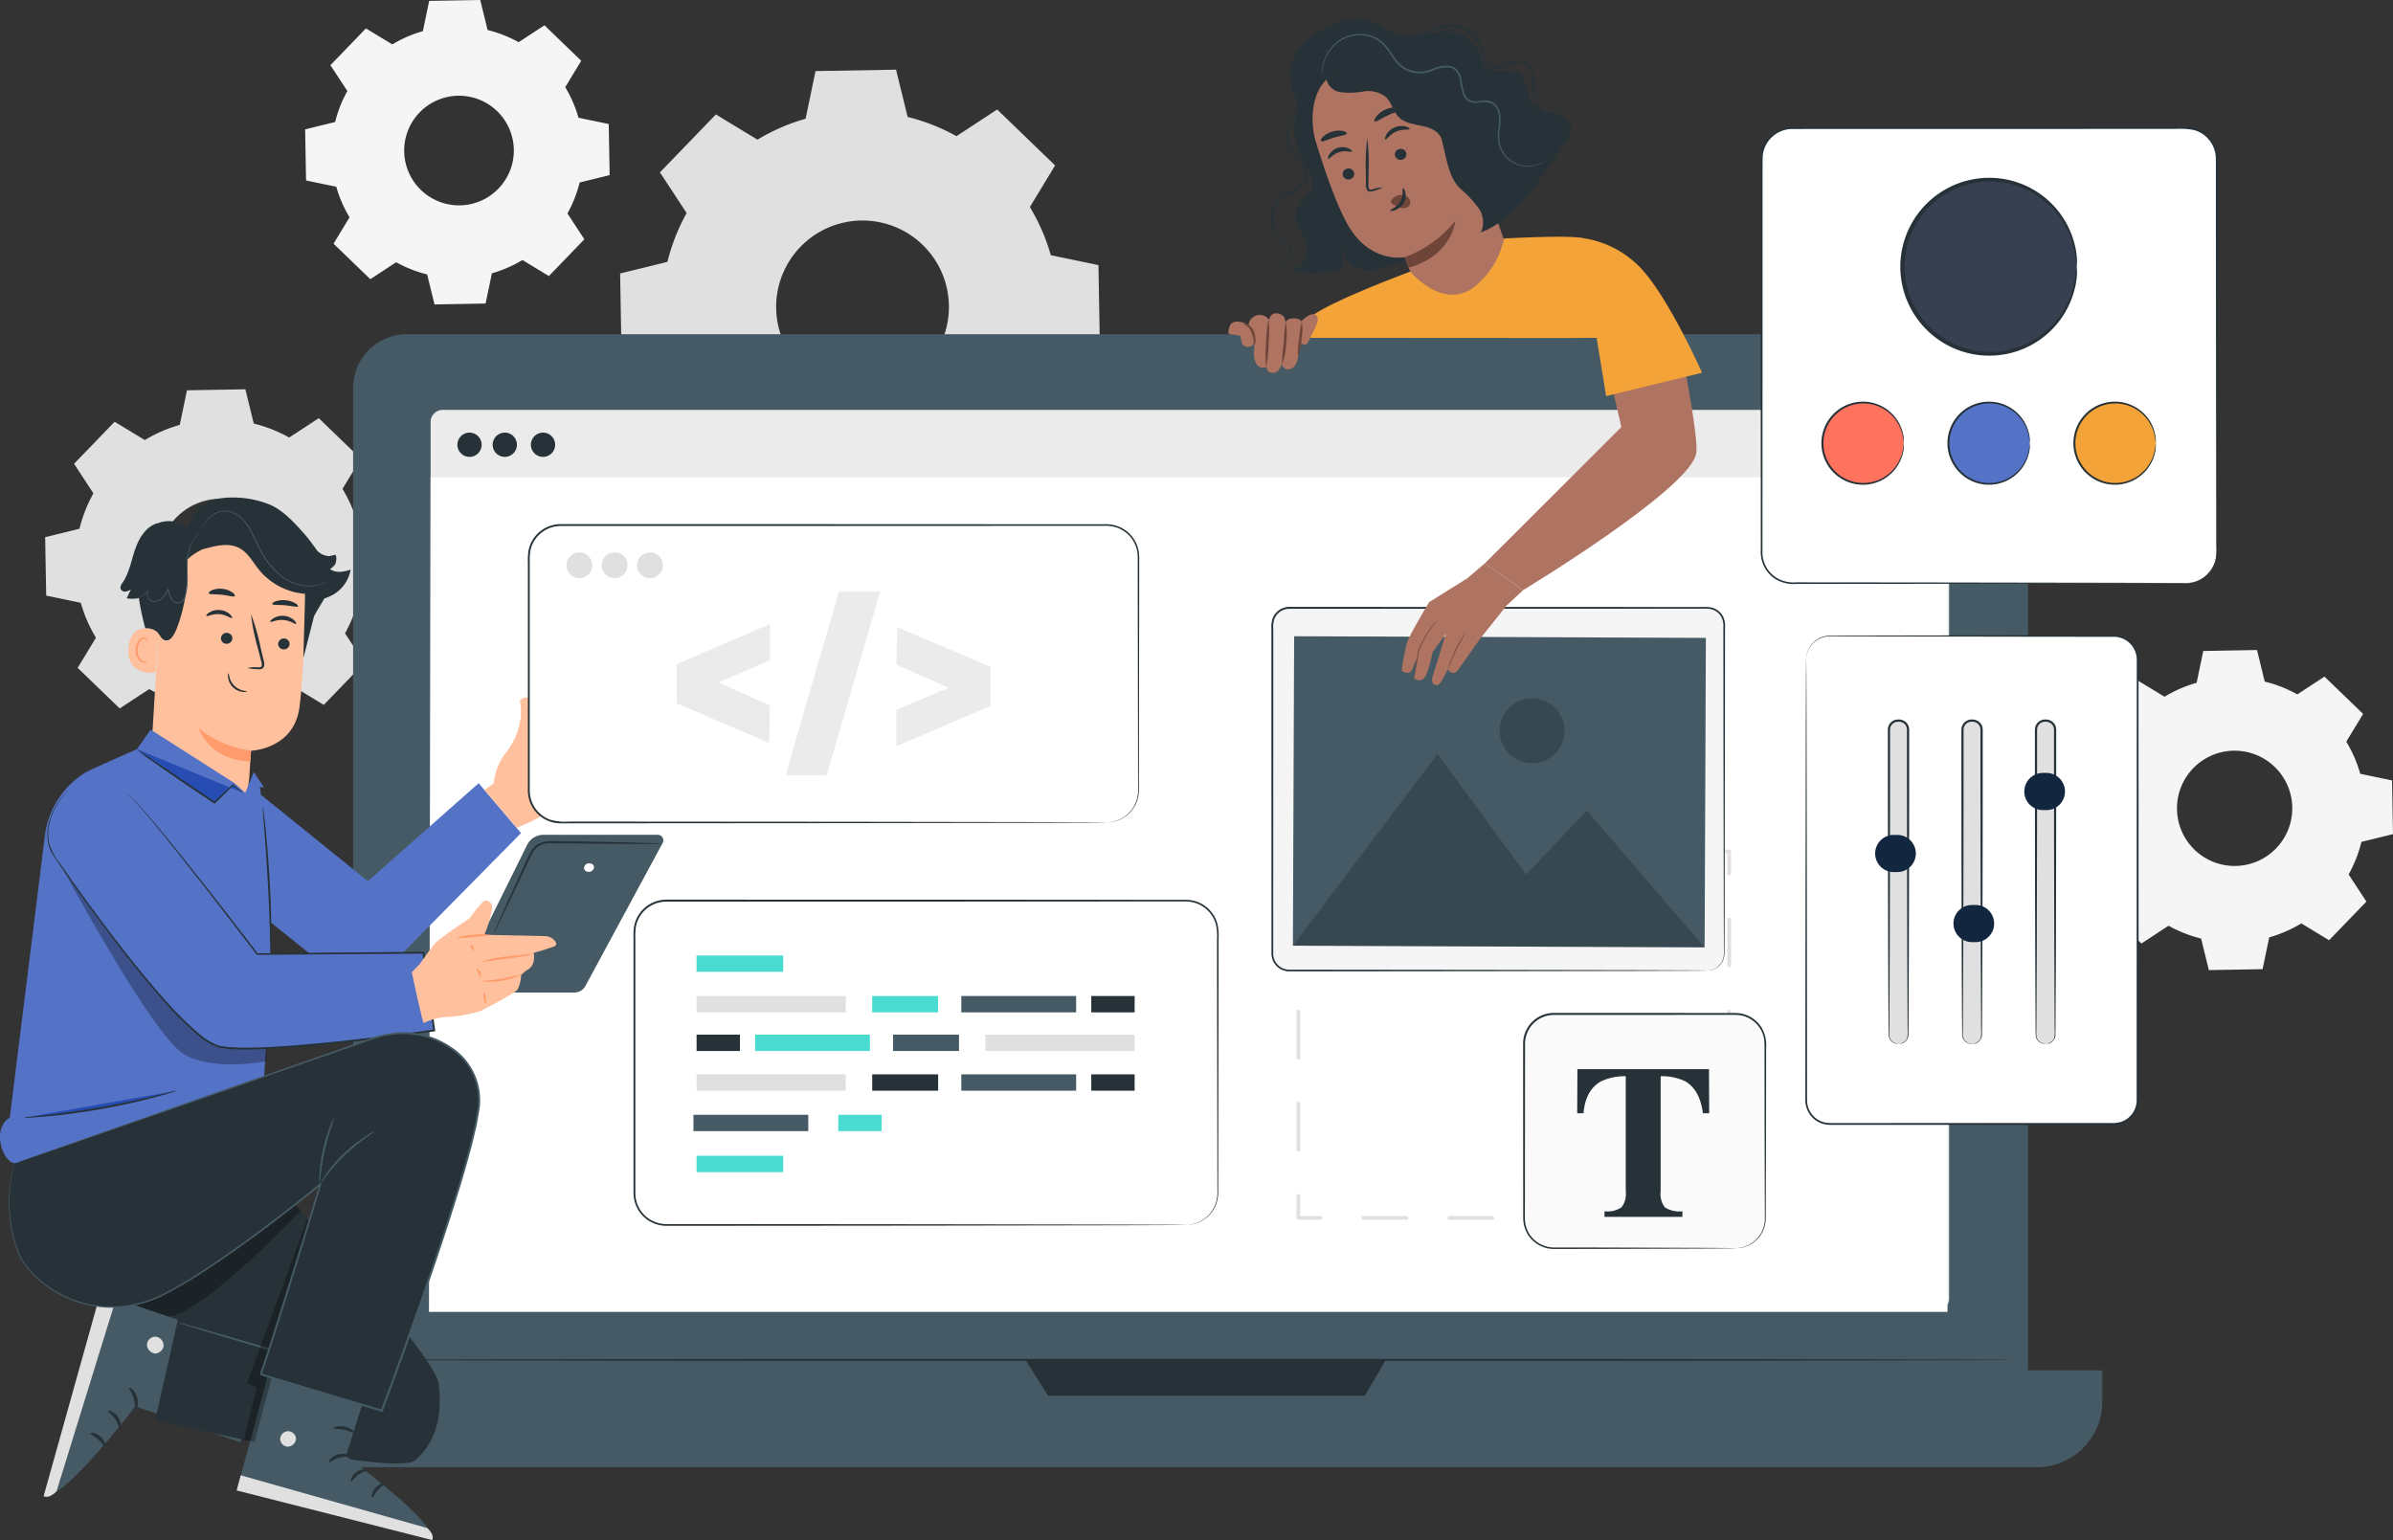 <svg id="Grupo_982092" data-name="Grupo 982092" xmlns="http://www.w3.org/2000/svg" xmlns:xlink="http://www.w3.org/1999/xlink" width="396.804" height="255.392" viewBox="0 0 396.804 255.392">
  <rect x="0" y="0" width="396.804" height="255.392" fill="#333333" stroke="none"/>
  <defs>
    <clipPath id="clip-path">
      <rect id="Rectángulo_58880" data-name="Rectángulo 58880" width="396.804" height="255.392" fill="none"/>
    </clipPath>
    <clipPath id="clip-path-4">
      <rect id="Rectángulo_58851" data-name="Rectángulo 58851" width="68.273" height="32.083" fill="none"/>
    </clipPath>
    <clipPath id="clip-path-5">
      <rect id="Rectángulo_58852" data-name="Rectángulo 58852" width="10.751" height="10.751" fill="none"/>
    </clipPath>
    <clipPath id="clip-path-11">
      <rect id="Rectángulo_58876" data-name="Rectángulo 58876" width="33.926" height="32.635" fill="none"/>
    </clipPath>
    <clipPath id="clip-path-12">
      <rect id="Rectángulo_58877" data-name="Rectángulo 58877" width="30.346" height="20.017" fill="none"/>
    </clipPath>
    <clipPath id="clip-path-13">
      <rect id="Rectángulo_58878" data-name="Rectángulo 58878" width="12.42" height="36.861" fill="none"/>
    </clipPath>
  </defs>
  <g id="Grupo_181221" data-name="Grupo 181221" clip-path="url(#clip-path)">
    <g id="Grupo_181187" data-name="Grupo 181187">
      <g id="Grupo_181186" data-name="Grupo 181186" clip-path="url(#clip-path)">
        <path id="Trazado_234423" data-name="Trazado 234423" d="M191.172,30.526a32.731,32.731,0,0,1,7.983-3.47l1.644-7.9,13.351-.234,1.922,7.839a32.7,32.7,0,0,1,8.1,3.187l6.747-4.423,9.606,9.276-4.182,6.9a32.69,32.69,0,0,1,3.469,7.985l7.9,1.644.234,13.351L240.111,66.6a32.727,32.727,0,0,1-3.187,8.1l4.422,6.748-9.274,9.607-6.9-4.183a32.713,32.713,0,0,1-7.984,3.469l-1.645,7.9-13.351.234-1.922-7.839a32.72,32.72,0,0,1-8.1-3.187l-6.748,4.423L175.818,82.6,180,75.7a32.715,32.715,0,0,1-3.47-7.984l-7.9-1.644L168.4,52.72l7.839-1.922a32.743,32.743,0,0,1,3.187-8.1L175,35.95l9.275-9.606Zm7.117,17.786a14.324,14.324,0,1,0,20.254-.356,14.324,14.324,0,0,0-20.254.356" transform="translate(-65.57 -7.367)" fill="#e0e0e0"/>
        <path id="Trazado_234424" data-name="Trazado 234424" d="M97.323,7.365a20.759,20.759,0,0,1,5.066-2.2L103.432.148,111.9,0l1.219,4.975A20.738,20.738,0,0,1,118.265,7l4.282-2.807,6.1,5.886-2.654,4.377a20.778,20.778,0,0,1,2.2,5.068l5.014,1.044.149,8.472-4.975,1.22a20.781,20.781,0,0,1-2.022,5.14l2.806,4.282-5.886,6.1L118.9,43.121a20.764,20.764,0,0,1-5.067,2.2l-1.044,5.015-8.472.148-1.22-4.975a20.782,20.782,0,0,1-5.14-2.022L93.675,46.3l-6.1-5.886,2.654-4.377a20.771,20.771,0,0,1-2.2-5.068l-5.014-1.044-.148-8.472,4.975-1.22a20.758,20.758,0,0,1,2.022-5.14l-2.807-4.282,5.886-6.1Zm4.516,11.287a9.09,9.09,0,1,0,12.854-.226,9.09,9.09,0,0,0-12.854.226" transform="translate(-32.267)" fill="#f5f5f5"/>
        <path id="Trazado_234425" data-name="Trazado 234425" d="M578.1,184.281a21.835,21.835,0,0,1,5.327-2.315l1.1-5.273,8.908-.156,1.282,5.231a21.818,21.818,0,0,1,5.405,2.126l4.5-2.951,6.41,6.189-2.791,4.6a21.814,21.814,0,0,1,2.315,5.328l5.272,1.1.157,8.908-5.231,1.283a21.854,21.854,0,0,1-2.127,5.4l2.951,4.5-6.189,6.41-4.6-2.791a21.822,21.822,0,0,1-5.328,2.315l-1.1,5.273-8.908.156-1.282-5.231a21.833,21.833,0,0,1-5.405-2.127l-4.5,2.952-6.41-6.189,2.791-4.6a21.809,21.809,0,0,1-2.315-5.328l-5.272-1.1-.156-8.908,5.23-1.283a21.823,21.823,0,0,1,2.127-5.4l-2.951-4.5,6.188-6.41Zm4.749,11.867a9.558,9.558,0,1,0,13.515-.238,9.558,9.558,0,0,0-13.515.238" transform="translate(-219.183 -68.74)" fill="#f5f5f5"/>
        <path id="Trazado_234426" data-name="Trazado 234426" d="M28.793,114.142a23.728,23.728,0,0,1,5.792-2.517l1.193-5.733,9.686-.17,1.394,5.687a23.706,23.706,0,0,1,5.877,2.312l4.9-3.209,6.969,6.73-3.034,5a23.724,23.724,0,0,1,2.517,5.793l5.732,1.193.17,9.686L64.3,140.311a23.743,23.743,0,0,1-2.312,5.877l3.208,4.9-6.728,6.97-5-3.035a23.71,23.71,0,0,1-5.792,2.517l-1.193,5.733-9.686.17L35.4,157.751a23.725,23.725,0,0,1-5.877-2.312l-4.9,3.209-6.97-6.728,3.034-5a23.733,23.733,0,0,1-2.517-5.792l-5.733-1.193-.17-9.686,5.687-1.395a23.755,23.755,0,0,1,2.312-5.876l-3.209-4.9,6.728-6.97Zm5.163,12.9a10.392,10.392,0,1,0,14.694-.258,10.392,10.392,0,0,0-14.694.258" transform="translate(-4.777 -41.166)" fill="#e0e0e0"/>
      </g>
    </g>
    <g id="Grupo_181195" data-name="Grupo 181195">
      <g id="Grupo_181194" data-name="Grupo 181194" clip-path="url(#clip-path)">
        <path id="Trazado_234427" data-name="Trazado 234427" d="M364.732,274.449H104.781a8.894,8.894,0,0,1-8.895-8.894V99.678a8.9,8.9,0,0,1,8.895-8.9H364.732a8.9,8.9,0,0,1,8.895,8.9V265.555a8.894,8.894,0,0,1-8.895,8.894" transform="translate(-37.336 -35.349)" fill="#455a64"/>
        <path id="Trazado_234428" data-name="Trazado 234428" d="M368.153,388.215H88.976a10.867,10.867,0,0,1-10.867-10.868v-5.2H379.021v5.2a10.868,10.868,0,0,1-10.868,10.868" transform="translate(-30.414 -144.905)" fill="#455a64"/>
        <path id="Trazado_234429" data-name="Trazado 234429" d="M278.472,369.324l3.734,5.939h52.543l3.467-5.939Z" transform="translate(-108.431 -143.807)" fill="#263238"/>
        <path id="Trazado_234430" data-name="Trazado 234430" d="M366.734,260.689h-247.8a2,2,0,0,1-2-2V113.33a2,2,0,0,1,2-2h247.8a2,2,0,0,1,2,2V258.691a2,2,0,0,1-2,2" transform="translate(-45.532 -43.35)" fill="#ebebeb"/>
        <path id="Trazado_234431" data-name="Trazado 234431" d="M368.291,268.025h-251.8l.269-138.414H368.291Z" transform="translate(-45.36 -50.468)" fill="#fff"/>
        <path id="Trazado_234432" data-name="Trazado 234432" d="M148.191,119.5a2.011,2.011,0,1,1-2.011-2.011,2.011,2.011,0,0,1,2.011,2.011" transform="translate(-56.137 -45.746)" fill="#263238"/>
        <path id="Trazado_234433" data-name="Trazado 234433" d="M128.23,119.5a2.011,2.011,0,1,1-2.011-2.011,2.011,2.011,0,0,1,2.011,2.011" transform="translate(-48.364 -45.746)" fill="#263238"/>
        <path id="Trazado_234434" data-name="Trazado 234434" d="M137.811,119.5a2.011,2.011,0,1,1-2.011-2.011,2.011,2.011,0,0,1,2.011,2.011" transform="translate(-52.095 -45.746)" fill="#263238"/>
        <path id="Trazado_234435" data-name="Trazado 234435" d="M371.24,369.21c0,.1-61.645.18-137.67.18-76.052,0-137.684-.081-137.684-.18s61.632-.18,137.684-.18c76.025,0,137.67.081,137.67.18" transform="translate(-37.336 -143.693)" fill="#263238"/>
        <path id="Trazado_234436" data-name="Trazado 234436" d="M467.036,328.535h-3.664a.305.305,0,1,1,0-.611h3.358v-3.358a.305.305,0,0,1,.611,0v3.664a.305.305,0,0,1-.305.305" transform="translate(-180.309 -126.261)" fill="#e0e0e0"/>
        <path id="Trazado_234437" data-name="Trazado 234437" d="M419.912,330.872h-7.123a.305.305,0,0,1,0-.611h7.123a.305.305,0,0,1,0,.611m-14.246,0h-7.123a.305.305,0,0,1,0-.611h7.123a.305.305,0,0,1,0,.611m-14.246,0H384.3a.305.305,0,0,1,0-.611h7.123a.305.305,0,1,1,0,.611m-14.246,0h-7.123a.305.305,0,1,1,0-.611h7.123a.305.305,0,1,1,0,.611" transform="translate(-143.972 -128.597)" fill="#e0e0e0"/>
        <path id="Trazado_234438" data-name="Trazado 234438" d="M356.051,328.535h-3.664a.305.305,0,0,1-.305-.305v-3.664a.305.305,0,0,1,.611,0v3.358h3.358a.305.305,0,0,1,0,.611" transform="translate(-137.094 -126.261)" fill="#e0e0e0"/>
        <path id="Trazado_234439" data-name="Trazado 234439" d="M352.387,288.02a.305.305,0,0,1-.305-.305V280.08a.305.305,0,0,1,.611,0v7.635a.305.305,0,0,1-.305.305m0-15.272a.305.305,0,0,1-.305-.305v-7.636a.305.305,0,0,1,.611,0v7.636a.305.305,0,0,1-.305.305m0-15.272a.305.305,0,0,1-.305-.305v-7.636a.305.305,0,1,1,.611,0v7.636a.305.305,0,0,1-.305.305" transform="translate(-137.094 -97.045)" fill="#e0e0e0"/>
        <path id="Trazado_234440" data-name="Trazado 234440" d="M352.387,235a.305.305,0,0,1-.305-.305v-3.664a.305.305,0,0,1,.305-.305h3.664a.305.305,0,0,1,0,.611h-3.358v3.358a.305.305,0,0,1-.305.305" transform="translate(-137.094 -89.839)" fill="#e0e0e0"/>
        <path id="Trazado_234441" data-name="Trazado 234441" d="M419.913,231.335H412.79a.305.305,0,1,1,0-.611h7.123a.305.305,0,0,1,0,.611m-14.246,0h-7.122a.305.305,0,1,1,0-.611h7.122a.305.305,0,0,1,0,.611m-14.246,0H384.3a.305.305,0,0,1,0-.611h7.123a.305.305,0,0,1,0,.611m-14.245,0h-7.124a.305.305,0,0,1,0-.611h7.124a.305.305,0,0,1,0,.611" transform="translate(-143.972 -89.839)" fill="#e0e0e0"/>
        <path id="Trazado_234442" data-name="Trazado 234442" d="M467.036,235a.305.305,0,0,1-.305-.305v-3.358h-3.358a.305.305,0,1,1,0-.611h3.664a.305.305,0,0,1,.305.305v3.664a.305.305,0,0,1-.305.305" transform="translate(-180.309 -89.839)" fill="#e0e0e0"/>
        <path id="Trazado_234443" data-name="Trazado 234443" d="M469.372,288.02a.305.305,0,0,1-.305-.305v-7.636a.305.305,0,0,1,.611,0v7.636a.3.3,0,0,1-.305.305m0-15.272a.305.305,0,0,1-.305-.305v-7.636a.305.305,0,0,1,.611,0v7.636a.305.305,0,0,1-.305.305m0-15.272a.305.305,0,0,1-.305-.305v-7.636a.305.305,0,1,1,.611,0v7.636a.305.305,0,0,1-.305.305" transform="translate(-182.645 -97.045)" fill="#e0e0e0"/>
        <path id="Trazado_234444" data-name="Trazado 234444" d="M352.29,27.3a10.641,10.641,0,0,0,.234,9.883c.824,1.445,2.046,2.96,1.6,4.57-.441,1.594-2.369,2.467-2.753,4.075-.453,1.893,1.429,3.5,1.841,5.4a3.88,3.88,0,0,1-2.508,4.34,15.139,15.139,0,0,0,8.143-.289l.759-3.309a2.732,2.732,0,0,0,1.605,2.974,6.326,6.326,0,0,0,3.615.328,19.335,19.335,0,0,0,14.036-9.636" transform="translate(-136.557 -10.631)" fill="#263238"/>
        <path id="Trazado_234445" data-name="Trazado 234445" d="M386.779,18.461a37.889,37.889,0,0,1-2.869-2.8c-1.745-2.284-1.843-5.737-4.164-7.439-1.652-1.21-3.914-1.116-5.954-.816s-4.172.743-6.112.073c-1.423-.49-2.6-1.539-4.017-2.035a9.135,9.135,0,0,0-6.291.6,13.035,13.035,0,0,0-5.42,3.719,7.057,7.057,0,0,0-1.5,6.188A20.5,20.5,0,0,1,351.461,19a21.949,21.949,0,0,1-.338,3.517,5.59,5.59,0,0,0,4.158,5.5l22,11.09c3.392-.284,9.763-4.9,11-8.062s.826-10.126-1.5-12.579" transform="translate(-136.374 -1.99)" fill="#263238"/>
        <path id="Trazado_234446" data-name="Trazado 234446" d="M357.011,30.131c-1.313-4.26-.472-10.426,3.868-11.588l14.276-1.724a2.605,2.605,0,0,1,3.136,1.631l10.847,30.512a.563.563,0,0,0,.863-.089.183.183,0,0,1,.316.154c-.478,2.835.082,9.449-8.468,10.012-1.911.125-5.664.277-6.73-1.5l-2.028-4.865c-.985-2.507-1.376-3.54-1.369-3.517,0,0-5.687,1.169-9.424-5.339-1.859-3.236-3.828-8.955-5.287-13.688" transform="translate(-138.792 -6.514)" fill="#ae7461"/>
        <path id="Trazado_234447" data-name="Trazado 234447" d="M364.662,46.966a.95.95,0,0,0,1.2.566.919.919,0,0,0,.62-1.155.951.951,0,0,0-1.2-.567.919.919,0,0,0-.62,1.156" transform="translate(-141.974 -17.818)" fill="#263238"/>
        <path id="Trazado_234448" data-name="Trazado 234448" d="M378.83,41.629a.95.95,0,0,0,1.2.566.918.918,0,0,0,.619-1.155.951.951,0,0,0-1.2-.567.919.919,0,0,0-.62,1.156" transform="translate(-147.491 -15.74)" fill="#263238"/>
        <path id="Trazado_234449" data-name="Trazado 234449" d="M360.672,41.9c.168.113.735-.772,1.81-1.1,1.069-.349,2.044.048,2.116-.141.038-.085-.168-.319-.6-.5a2.556,2.556,0,0,0-3.134.993c-.245.4-.277.705-.2.754" transform="translate(-140.423 -15.561)" fill="#263238"/>
        <path id="Trazado_234450" data-name="Trazado 234450" d="M376.177,36.46c.187.089.71-.856,1.814-1.323,1.1-.483,2.159-.223,2.219-.418.032-.089-.2-.292-.671-.415a2.915,2.915,0,0,0-1.849.158,2.853,2.853,0,0,0-1.37,1.231c-.224.422-.232.729-.143.766" transform="translate(-146.455 -13.325)" fill="#263238"/>
        <path id="Trazado_234451" data-name="Trazado 234451" d="M373.729,45.689a6.878,6.878,0,0,0-1.672.319c-.256.069-.507.11-.611-.041a1.32,1.32,0,0,1-.111-.787q.011-1.019.022-2.139a34.067,34.067,0,0,0-.21-5.492,34.264,34.264,0,0,0-.234,5.5c0,.746.008,1.458.013,2.138a1.5,1.5,0,0,0,.236,1.008.657.657,0,0,0,.54.2,1.794,1.794,0,0,0,.44-.1,6.77,6.77,0,0,0,1.588-.606" transform="translate(-144.426 -14.621)" fill="#263238"/>
        <path id="Trazado_234452" data-name="Trazado 234452" d="M381.465,65.972a19.2,19.2,0,0,0,8.414-6.06s-.506,5.766-7.741,7.8Z" transform="translate(-148.535 -23.329)" fill="#6f4439"/>
        <path id="Trazado_234453" data-name="Trazado 234453" d="M377.793,53.855a1.875,1.875,0,0,1,1.554-.918,1.686,1.686,0,0,1,1.244.449,1.062,1.062,0,0,1,.248,1.2,1.257,1.257,0,0,1-1.291.531,3.871,3.871,0,0,1-1.411-.584,1.127,1.127,0,0,1-.333-.258.34.34,0,0,1-.051-.378" transform="translate(-147.075 -20.612)" fill="#6f4439"/>
        <path id="Trazado_234454" data-name="Trazado 234454" d="M379.588,51.109c-.16.051.232,1.09-.384,2.171s-1.773,1.392-1.726,1.541c.01.071.325.107.8-.061a2.813,2.813,0,0,0,1.463-1.227A2.412,2.412,0,0,0,380,51.738c-.125-.449-.339-.663-.408-.629" transform="translate(-146.982 -19.899)" fill="#263238"/>
        <path id="Trazado_234455" data-name="Trazado 234455" d="M373.264,31.487c.231.184,1.041-.469,2.146-.981,1.1-.534,2.112-.746,2.118-1.043,0-.139-.283-.274-.76-.3a3.932,3.932,0,0,0-1.8.4,3.974,3.974,0,0,0-1.45,1.144c-.286.385-.362.689-.256.779" transform="translate(-145.324 -11.356)" fill="#263238"/>
        <path id="Trazado_234456" data-name="Trazado 234456" d="M358.753,37.223c.28.165,1.083-.3,2.118-.593,1.028-.32,1.959-.367,2.1-.656.059-.138-.14-.325-.581-.434a3.667,3.667,0,0,0-1.825.1,3.61,3.61,0,0,0-1.574.909c-.306.33-.365.594-.238.677" transform="translate(-139.667 -13.81)" fill="#263238"/>
        <path id="Trazado_234457" data-name="Trazado 234457" d="M379.749,15.971a6.1,6.1,0,0,0-3.677-.519,69.115,69.115,0,0,0-15.99,3.152,2.747,2.747,0,0,0,2.319,2.66,12.478,12.478,0,0,0,3.864-.095,4.819,4.819,0,0,1,3.67.842c1.019.914,1.249,2.458,2.22,3.423,1.67,1.659,4.793.971,6.453,2.64,1.256,1.262,1.13,3.3,1.659,5a6.448,6.448,0,0,0,4.1,4.145,6.578,6.578,0,0,0,4.681-.289l-7.111-17.719a6.291,6.291,0,0,0-2.186-3.236" transform="translate(-140.204 -5.996)" fill="#263238"/>
        <path id="Trazado_234458" data-name="Trazado 234458" d="M410.458,23.721c-1.3-.38-2.777-.542-3.689-1.533-1.329-1.444-.894-4.086-2.5-5.212-1.469-1.027-3.811.169-5.238-.916-1.114-.846-.91-2.159-1.6-3.04a2.994,2.994,0,0,0-3.463-.482l-2.56,15.121c1.061,4.164,1.278,6.546,3.154,8.387a19.867,19.867,0,0,1,2.968,3.133,4.082,4.082,0,0,1,.437,4.1c4.905-1.871,8.184-6.426,11.164-10.74l3.154-4.566a3.511,3.511,0,0,0,.728-1.549c.144-1.345-1.255-2.324-2.553-2.7" transform="translate(-152.406 -4.749)" fill="#263238"/>
        <path id="Trazado_234459" data-name="Trazado 234459" d="M396.04,30.166a2.486,2.486,0,0,1-.46.335,4.8,4.8,0,0,1-1.522.594,5.055,5.055,0,0,1-2.573-.125,4.892,4.892,0,0,1-2.645-2.1,5.028,5.028,0,0,1-.692-1.873,8.117,8.117,0,0,1,.057-2.16,7.636,7.636,0,0,0,.055-2.239,2.554,2.554,0,0,0-1.19-1.87,4.727,4.727,0,0,0-2.446-.076,2.391,2.391,0,0,1-1.358-.264,2.3,2.3,0,0,1-.9-1.077,14.627,14.627,0,0,1-.612-2.7,2.919,2.919,0,0,0-.557-1.2,1.84,1.84,0,0,0-1.131-.629,5.265,5.265,0,0,0-2.692.5,5.7,5.7,0,0,1-2.773.442,5.037,5.037,0,0,1-2.514-1.005,8.218,8.218,0,0,1-1.674-1.958,11.5,11.5,0,0,0-1.457-1.89,5.167,5.167,0,0,0-1.9-1.138,5.916,5.916,0,0,0-6.611,2.071,7.189,7.189,0,0,0-1.175,2.239,9.459,9.459,0,0,0-.373,2.135.531.531,0,0,1-.012-.143c0-.095-.012-.237,0-.422a6.824,6.824,0,0,1,.27-1.6,7.141,7.141,0,0,1,1.153-2.308,6.192,6.192,0,0,1,2.7-2.09,6.255,6.255,0,0,1,4.123-.117,5.415,5.415,0,0,1,2,1.183,11.683,11.683,0,0,1,1.5,1.925,7.98,7.98,0,0,0,1.621,1.887,4.755,4.755,0,0,0,2.369.939,5.407,5.407,0,0,0,2.637-.43,5.524,5.524,0,0,1,2.849-.514,2.146,2.146,0,0,1,1.309.732,3.2,3.2,0,0,1,.617,1.323,14.84,14.84,0,0,0,.591,2.652,2.016,2.016,0,0,0,.783.946,2.1,2.1,0,0,0,1.2.228c.423-.019.851-.1,1.29-.117a2.481,2.481,0,0,1,1.3.234,2.813,2.813,0,0,1,1.323,2.069,7.827,7.827,0,0,1-.068,2.317,7.936,7.936,0,0,0-.076,2.1,4.834,4.834,0,0,0,.644,1.8,4.734,4.734,0,0,0,2.515,2.055,4.993,4.993,0,0,0,2.5.17,5.7,5.7,0,0,0,2-.813" transform="translate(-139.74 -3.581)" fill="#455a64"/>
        <path id="Trazado_234460" data-name="Trazado 234460" d="M404.35,17.843a1.086,1.086,0,0,1,.336.31,1.847,1.847,0,0,1,.344,1.26,1.977,1.977,0,0,1-.308.918,2.1,2.1,0,0,1-.885.746,2.61,2.61,0,0,1-2.687-.325,3.443,3.443,0,0,1-1.011-1.271,4.824,4.824,0,0,1-.4-1.709c-.1-1.193.114-2.505-.43-3.7A2.379,2.379,0,0,0,398,12.718a2.655,2.655,0,0,0-1.971.281,6.463,6.463,0,0,1-2.148.758,1.96,1.96,0,0,1-1.174-.305,2.753,2.753,0,0,1-.833-.871,9.093,9.093,0,0,1-.811-2.168,5.018,5.018,0,0,0-1.019-1.882A5.388,5.388,0,0,0,386.5,6.707a7.748,7.748,0,0,0-3.631.81,10.811,10.811,0,0,1-3.216.949,6.9,6.9,0,0,1-2.743-.32,6.754,6.754,0,0,1-1.858-.93,4.888,4.888,0,0,1-1.265-1.223,9.474,9.474,0,0,0,1.332,1.126,6.884,6.884,0,0,0,1.842.865,6.8,6.8,0,0,0,2.671.268,10.722,10.722,0,0,0,3.14-.968,7.952,7.952,0,0,1,3.751-.855,5.652,5.652,0,0,1,3.752,1.908,5.3,5.3,0,0,1,1.082,1.985,8.958,8.958,0,0,0,.781,2.1,1.929,1.929,0,0,0,1.735,1.038,6.313,6.313,0,0,0,2.041-.728,2.934,2.934,0,0,1,2.19-.284,2.65,2.65,0,0,1,1.467,1.513,5.063,5.063,0,0,1,.39,1.954c.021.64,0,1.255.036,1.841a4.586,4.586,0,0,0,.358,1.629,3.24,3.24,0,0,0,.93,1.2,2.427,2.427,0,0,0,2.485.341,1.964,1.964,0,0,0,.834-.671,1.878,1.878,0,0,0,.311-.848,1.841,1.841,0,0,0-.277-1.215c-.164-.242-.3-.333-.286-.346" transform="translate(-145.544 -2.333)" fill="#263238"/>
        <path id="Trazado_234461" data-name="Trazado 234461" d="M344.323,52.406a2.038,2.038,0,0,0,.593,1.22,1.79,1.79,0,0,0,1.45.524,1.906,1.906,0,0,0,1.515-1.293,1.719,1.719,0,0,0-.056-1.175,3.552,3.552,0,0,0-.74-1.1,7.572,7.572,0,0,1-1.954-2.371,4.183,4.183,0,0,1,.163-3.394,4.991,4.991,0,0,1,1.112-1.468,7.354,7.354,0,0,1,1.572-1.038,9.9,9.9,0,0,0,1.556-.943,2.416,2.416,0,0,0,.9-1.388,2.918,2.918,0,0,0-.193-1.607,5.8,5.8,0,0,0-.8-1.39,12,12,0,0,1-1.717-2.545,4.588,4.588,0,0,1-.228-2.681,6,6,0,0,1,.934-2.022,11.318,11.318,0,0,0,.835-1.428,3.483,3.483,0,0,0,.31-1.355c.005,0,.012.031.018.092a1.447,1.447,0,0,1,.014.275,2.787,2.787,0,0,1-.234,1.034,10.387,10.387,0,0,1-.8,1.472,5.943,5.943,0,0,0-.868,1.975,4.4,4.4,0,0,0,.25,2.541,12.078,12.078,0,0,0,1.708,2.475,6.012,6.012,0,0,1,.85,1.451,3.193,3.193,0,0,1,.214,1.768,2.717,2.717,0,0,1-1.006,1.565,10.034,10.034,0,0,1-1.6.978,7.1,7.1,0,0,0-1.511.993,4.692,4.692,0,0,0-1.048,1.376,3.914,3.914,0,0,0-.17,3.16,7.48,7.48,0,0,0,1.879,2.3,3.742,3.742,0,0,1,.774,1.189,1.94,1.94,0,0,1,.04,1.325,2.088,2.088,0,0,1-1.7,1.4,1.969,1.969,0,0,1-2.047-1.543,1.091,1.091,0,0,1-.013-.369" transform="translate(-134.069 -10.494)" fill="#263238"/>
        <path id="Trazado_234462" data-name="Trazado 234462" d="M417.633,225.231H348.326a2.8,2.8,0,0,1-2.805-2.8V167.885a2.8,2.8,0,0,1,2.805-2.805h69.307a2.8,2.8,0,0,1,2.8,2.805v54.541a2.8,2.8,0,0,1-2.8,2.8" transform="translate(-134.539 -64.279)" fill="#f5f5f5"/>
        <path id="Trazado_234463" data-name="Trazado 234463" d="M417.531,225.13a4.449,4.449,0,0,0,.674-.1,2.8,2.8,0,0,0,1.6-1.117,2.77,2.77,0,0,0,.482-1.362c.02-.538,0-1.139,0-1.784,0-1.293-.009-2.784-.015-4.461-.012-6.719-.029-16.431-.051-28.43-.006-6-.012-12.576-.02-19.633a3.759,3.759,0,0,0-.13-1.274,2.674,2.674,0,0,0-1.753-1.734,4.2,4.2,0,0,0-1.31-.118l-5.555,0-11.6.007-51.631.013a2.653,2.653,0,0,0-2.488,1.735,4.355,4.355,0,0,0-.164,1.629v1.7q0,3.392,0,6.738,0,6.69,0,13.173c0,8.637-.006,16.968-.01,24.9q0,2.976,0,5.877v1.444a2.663,2.663,0,0,0,2.552,2.647l10.932.013,19.633.02,28.429.051,7.729.03,2.01.015c.452.005.684.017.684.017s-.232.011-.684.016l-2.01.016-7.729.029-28.429.051-19.633.02-10.944,0a2.942,2.942,0,0,1-2.439-1.484,2.981,2.981,0,0,1-.387-1.44q0-.72,0-1.445,0-2.9,0-5.877c0-7.936-.006-16.268-.009-24.9q0-6.477,0-13.173,0-3.346,0-6.738v-1.7a4.617,4.617,0,0,1,.185-1.738,2.969,2.969,0,0,1,2.785-1.944l51.631.012,11.6.007,5.555,0a4.417,4.417,0,0,1,1.39.132,2.943,2.943,0,0,1,1.927,1.911,4.045,4.045,0,0,1,.14,1.356c-.007,7.057-.013,13.63-.02,19.633-.021,12-.039,21.711-.05,28.43-.005,1.677-.01,3.168-.015,4.461-.008.647.006,1.24-.02,1.791a2.816,2.816,0,0,1-2.151,2.5,2.253,2.253,0,0,1-.681.07" transform="translate(-134.437 -64.177)" fill="#263238"/>
        <rect id="Rectángulo_58850" data-name="Rectángulo 58850" width="51.316" height="68.273" transform="matrix(0.004, -1, 1, 0.004, 214.387, 156.825)" fill="#455a64"/>
        <g id="Grupo_181190" data-name="Grupo 181190" transform="translate(214.387 125.028)" opacity="0.2">
          <g id="Grupo_181189" data-name="Grupo 181189">
            <g id="Grupo_181188" data-name="Grupo 181188" clip-path="url(#clip-path-4)">
              <path id="Trazado_234464" data-name="Trazado 234464" d="M351.1,236.553l23.979-31.8,14.688,20.018,10.064-10.627,19.542,22.691Z" transform="translate(-351.097 -204.755)"/>
            </g>
          </g>
        </g>
        <g id="Grupo_181193" data-name="Grupo 181193" transform="translate(248.673 115.81)" opacity="0.2">
          <g id="Grupo_181192" data-name="Grupo 181192">
            <g id="Grupo_181191" data-name="Grupo 181191" clip-path="url(#clip-path-5)">
              <path id="Trazado_234465" data-name="Trazado 234465" d="M418,195.058a5.376,5.376,0,1,1-5.353-5.4,5.376,5.376,0,0,1,5.353,5.4" transform="translate(-407.247 -189.66)"/>
            </g>
          </g>
        </g>
        <path id="Trazado_234466" data-name="Trazado 234466" d="M352.481,81.057s-.374-.752,1.758-3.144S371.1,70.072,371.1,70.072s5.727,6.925,11.049,2.17a14,14,0,0,0,4.482-7.656s13-.729,13.275.123l3.48,16.343-6.107.035Z" transform="translate(-137.239 -25.035)" fill="#f4a338"/>
        <path id="Trazado_234467" data-name="Trazado 234467" d="M403.239,128.4l22.632-22.6-2.885-12.363,12.174-3.581s3.606,17.264,3.123,20.3c-.933,5.883-28.705,22.695-28.705,22.695Z" transform="translate(-157.013 -34.987)" fill="#ae7461"/>
        <path id="Trazado_234468" data-name="Trazado 234468" d="M429.133,64.57a16.45,16.45,0,0,1,9.891,4.888c4.69,4.829,10.3,17.494,10.3,17.494l-15.9,3.874Z" transform="translate(-167.096 -25.142)" fill="#f4a338"/>
        <path id="Trazado_234469" data-name="Trazado 234469" d="M391.55,155.452l-6.353,3.965s-3.2,5.33-3.658,6.666a37.143,37.143,0,0,0-.9,4.682s1.384,1.263,1.948-.686l.65-1.494-.548,3.47s1.4,1.087,2.09-.76a22.4,22.4,0,0,0,.987-3.6l2.171-2.983-2.19,7.134s-.416,1.436.863,1.31c.506-.05,1.637-2.562,1.637-2.562s.927,1.205,1.7.12c.785-1.1,3.783-5.342,3.783-5.342s4.053-5.01,4.067-5.143c0-.026,2.98-2.8,2.98-2.8l-6.339-4.45-2.744,2.331a.491.491,0,0,1-.145.139" transform="translate(-148.213 -59.568)" fill="#ae7461"/>
        <path id="Trazado_234470" data-name="Trazado 234470" d="M384.027,177.941a2.359,2.359,0,0,0,.093-.4l.206-1.1.289-1.637.166-.968a5.213,5.213,0,0,1,.314-.99,17.777,17.777,0,0,1,1.845-3.182c.272-.387.5-.692.661-.9a2.545,2.545,0,0,0,.239-.335,2.368,2.368,0,0,0-.28.3c-.171.2-.414.5-.7.881a16.018,16.018,0,0,0-1.892,3.186,5.2,5.2,0,0,0-.319,1.017c-.055.335-.107.659-.158.97-.1.612-.186,1.168-.261,1.643-.067.451-.122.824-.164,1.109a2.4,2.4,0,0,0-.042.41" transform="translate(-149.532 -65.58)" fill="#6f4439"/>
        <path id="Trazado_234471" data-name="Trazado 234471" d="M396.05,171.773a.949.949,0,0,0-.147.209c-.088.139-.211.341-.361.594-.3.506-.709,1.211-1.156,2l0,0,0,0-.057.14c-.356.873-.67,1.665-.893,2.242-.11.288-.2.523-.256.686a1.052,1.052,0,0,0-.077.258,1.035,1.035,0,0,0,.125-.238c.073-.157.173-.386.3-.669.245-.567.573-1.354.929-2.227l.057-.14,0,.008c.446-.791.841-1.5,1.12-2.022.14-.259.25-.469.324-.615a.968.968,0,0,0,.1-.234" transform="translate(-153.064 -66.885)" fill="#6f4439"/>
        <path id="Trazado_234472" data-name="Trazado 234472" d="M339.374,87.616c.029.065.056.131.081.2a3.5,3.5,0,0,1,.192.948,3.07,3.07,0,0,0,.021.457,1.716,1.716,0,0,0,.126.269,4.582,4.582,0,0,1,.167,1.887,3.611,3.611,0,0,0,.349,2.021,1.332,1.332,0,0,0,1.776.548.909.909,0,0,0,.679.992,1.314,1.314,0,0,0,1.21-.376,2.443,2.443,0,0,0,.606-1.159,1,1,0,0,0,1,.97,1.546,1.546,0,0,0,1.268-.778,3.555,3.555,0,0,0,.437-1.48,17.555,17.555,0,0,1,.313-1.981s.652.1.948.132c.4.038.087.009.087.009a4.217,4.217,0,0,0,.623-1.082c.415-.854.732-1.4,1.049-2.171.238-.581.392-1.161.032-1.539-.865-.91-2.555.941-2.555.941-.239-.644-2.2-.749-2.585.109-.156-.473-.1-.746-.479-1.064a1.585,1.585,0,0,0-1.392-.35,1.134,1.134,0,0,0-.845,1.091,1.866,1.866,0,0,0-3.382.557.761.761,0,0,0-.046.257.319.319,0,0,0,.041.113c.087.164.2.31.28.482" transform="translate(-132.02 -33.125)" fill="#ae7461"/>
        <path id="Trazado_234473" data-name="Trazado 234473" d="M335.189,87.354a1.49,1.49,0,0,0-1.179.392,2.438,2.438,0,0,0-.368,1.635c.593.112.9.134,1.493.246.125.023.229-.008.333.065.274.194.229.849.34,1.166a1.141,1.141,0,0,0,1.44.615,1.531,1.531,0,0,0,.924-1.364,2.364,2.364,0,0,0-.6-1.594,3.3,3.3,0,0,0-2.38-1.161" transform="translate(-129.91 -34.013)" fill="#ae7461"/>
        <path id="Trazado_234474" data-name="Trazado 234474" d="M344.18,86.7a19.621,19.621,0,0,1,0,3.963,19.655,19.655,0,0,1-.4,3.943,19.616,19.616,0,0,1,0-3.964,19.645,19.645,0,0,1,.4-3.943" transform="translate(-133.827 -33.76)" fill="#6f4439"/>
        <path id="Trazado_234475" data-name="Trazado 234475" d="M348.734,87.337a11.165,11.165,0,0,1,.077,3.6,11.176,11.176,0,0,1-.691,3.531,29.26,29.26,0,0,1,.289-3.565,29.281,29.281,0,0,1,.324-3.562" transform="translate(-135.539 -34.007)" fill="#6f4439"/>
        <path id="Trazado_234476" data-name="Trazado 234476" d="M353.081,87.337a8.353,8.353,0,0,1-.048,2.971,11.69,11.69,0,0,1-.563,2.913,10.514,10.514,0,0,1,.164-2.961,16.446,16.446,0,0,1,.448-2.923" transform="translate(-137.223 -34.007)" fill="#6f4439"/>
        <path id="Trazado_234477" data-name="Trazado 234477" d="M337.582,87.869c0-.048.285-.112.695.076a2.228,2.228,0,0,1,1.09,1.276,4.469,4.469,0,0,1,.271,1.632c-.049.492-.405.634-.414.57-.031-.045.162-.214.129-.579a8,8,0,0,0-.363-1.481,2.418,2.418,0,0,0-.854-1.171c-.309-.217-.559-.262-.554-.323" transform="translate(-131.448 -34.195)" fill="#6f4439"/>
      </g>
    </g>
    <g id="Grupo_181197" data-name="Grupo 181197">
      <g id="Grupo_181196" data-name="Grupo 181196" clip-path="url(#clip-path)">
        <path id="Trazado_234478" data-name="Trazado 234478" d="M263.715,298.392H177.544a5.282,5.282,0,0,1-5.282-5.282V249.895a5.282,5.282,0,0,1,5.282-5.282h86.171A5.282,5.282,0,0,1,269,249.895V293.11a5.282,5.282,0,0,1-5.282,5.282" transform="translate(-67.075 -95.247)" fill="#fff"/>
        <path id="Trazado_234479" data-name="Trazado 234479" d="M263.613,298.29c0-.015.257,0,.748-.076a5.173,5.173,0,0,0,2.046-.767,5.234,5.234,0,0,0,2.159-2.755,6.136,6.136,0,0,0,.275-2.248q0-1.228-.007-2.614c-.012-7.393-.029-18.08-.051-31.284q0-2.477-.005-5.069,0-1.3,0-2.621a8.273,8.273,0,0,0-.241-2.615,5.192,5.192,0,0,0-3.791-3.474,5.958,5.958,0,0,0-1.374-.127h-1.425l-2.887,0-24.794.015-56.814.012a5.173,5.173,0,0,0-3.352,1.249,5.064,5.064,0,0,0-1.715,3.112,13.31,13.31,0,0,0-.063,1.837q0,.93,0,1.857v3.694q0,7.361,0,14.5t0,13.991q0,3.429,0,6.783c.008.554-.018,1.127.017,1.662a5.021,5.021,0,0,0,.354,1.569,5.137,5.137,0,0,0,2.015,2.421,5.232,5.232,0,0,0,3.018.8h3.212l6.294,0,12.036.008,21.6.02,31.282.051,8.505.03,2.212.015c.5.006.754.017.754.017s-.255.011-.754.016l-2.212.015-8.505.03-31.282.051-21.6.02-12.036.008-6.294,0h-3.212a5.522,5.522,0,0,1-3.175-.846,5.431,5.431,0,0,1-2.132-2.559,5.3,5.3,0,0,1-.376-1.659c-.037-.575-.01-1.118-.019-1.682q0-3.354,0-6.783,0-6.857,0-13.991t0-14.5q0-1.841,0-3.694v-1.857a13.532,13.532,0,0,1,.066-1.884,5.382,5.382,0,0,1,1.821-3.306,5.488,5.488,0,0,1,3.56-1.326l56.814.012,24.794.015,2.887,0h1.425a6.263,6.263,0,0,1,1.429.135,5.443,5.443,0,0,1,3.97,3.65,8.492,8.492,0,0,1,.247,2.689q0,1.324,0,2.621,0,2.592-.005,5.069c-.021,13.2-.038,23.891-.051,31.284q0,1.385-.007,2.614a6.222,6.222,0,0,1-.295,2.279,5.29,5.29,0,0,1-2.214,2.778,5.117,5.117,0,0,1-2.075.745,3.854,3.854,0,0,1-.563.042c-.126,0-.19,0-.19,0" transform="translate(-66.973 -95.146)" fill="#263238"/>
        <rect id="Rectángulo_58854" data-name="Rectángulo 58854" width="14.369" height="2.71" transform="translate(115.507 158.452)" fill="#4adbd1"/>
        <rect id="Rectángulo_58855" data-name="Rectángulo 58855" width="14.369" height="2.711" transform="translate(115.507 191.663)" fill="#4adbd1"/>
        <rect id="Rectángulo_58856" data-name="Rectángulo 58856" width="24.739" height="2.711" transform="translate(115.507 165.171)" fill="#e0e0e0"/>
        <rect id="Rectángulo_58857" data-name="Rectángulo 58857" width="10.934" height="2.711" transform="translate(144.627 165.171)" fill="#4adbd1"/>
        <rect id="Rectángulo_58858" data-name="Rectángulo 58858" width="7.189" height="2.711" transform="translate(180.953 165.171)" fill="#263238"/>
        <rect id="Rectángulo_58859" data-name="Rectángulo 58859" width="19.039" height="2.711" transform="translate(159.405 165.171)" fill="#455a64"/>
        <rect id="Rectángulo_58860" data-name="Rectángulo 58860" width="24.739" height="2.71" transform="translate(163.403 171.58)" fill="#e0e0e0"/>
        <rect id="Rectángulo_58861" data-name="Rectángulo 58861" width="10.934" height="2.71" transform="translate(148.086 171.58)" fill="#455a64"/>
        <rect id="Rectángulo_58862" data-name="Rectángulo 58862" width="7.189" height="2.71" transform="translate(115.507 171.58)" fill="#263238"/>
        <rect id="Rectángulo_58863" data-name="Rectángulo 58863" width="19.039" height="2.71" transform="translate(125.205 171.58)" fill="#4adbd1"/>
        <rect id="Rectángulo_58864" data-name="Rectángulo 58864" width="24.739" height="2.711" transform="translate(115.507 178.161)" fill="#e0e0e0"/>
        <rect id="Rectángulo_58865" data-name="Rectángulo 58865" width="10.934" height="2.711" transform="translate(144.627 178.161)" fill="#263238"/>
        <rect id="Rectángulo_58866" data-name="Rectángulo 58866" width="7.189" height="2.71" transform="translate(180.953 178.162)" fill="#263238"/>
        <rect id="Rectángulo_58867" data-name="Rectángulo 58867" width="7.189" height="2.71" transform="translate(139.008 184.868)" fill="#4adbd1"/>
        <rect id="Rectángulo_58868" data-name="Rectángulo 58868" width="19.039" height="2.711" transform="translate(159.405 178.161)" fill="#455a64"/>
        <rect id="Rectángulo_58869" data-name="Rectángulo 58869" width="19.039" height="2.71" transform="translate(114.987 184.868)" fill="#455a64"/>
      </g>
    </g>
    <g id="Grupo_181199" data-name="Grupo 181199">
      <g id="Grupo_181198" data-name="Grupo 181198" clip-path="url(#clip-path)">
        <path id="Trazado_234480" data-name="Trazado 234480" d="M448.93,314.233H418.812a4.947,4.947,0,0,1-4.947-4.947V280.324a4.947,4.947,0,0,1,4.947-4.947H448.93a4.947,4.947,0,0,1,4.947,4.947v28.962a4.947,4.947,0,0,1-4.947,4.947" transform="translate(-161.151 -107.226)" fill="#fafafa"/>
        <path id="Trazado_234481" data-name="Trazado 234481" d="M448.831,314.131a6.675,6.675,0,0,0,1.483-.261A5.083,5.083,0,0,0,451.9,313a4.875,4.875,0,0,0,1.784-3.409c.037-.512.008-1.07.014-1.641q-.006-1.725-.013-3.738c-.007-2.684-.015-5.737-.023-9.112s-.013-7.074-.02-11.043q0-1.488,0-3.027a9.875,9.875,0,0,0-.062-1.527,4.523,4.523,0,0,0-.464-1.45,4.783,4.783,0,0,0-2.192-2.148,4.63,4.63,0,0,0-1.521-.446c-.526-.054-1.088-.031-1.644-.035l-29.041.012a4.785,4.785,0,0,0-4.785,4.651q0,3.761-.01,7.4c0,4.858-.006,9.544-.009,14.008q0,3.348-.007,6.523c.007.524-.019,1.064.018,1.563a5.056,5.056,0,0,0,.351,1.459,4.843,4.843,0,0,0,4.585,2.96l2.819,0,5.3.01,15.99.051,4.348.03,1.13.015c.255.005.385.016.385.016s-.131.011-.385.016l-1.13.015-4.348.03-15.99.051-5.3.01-2.819,0a5.107,5.107,0,0,1-4.836-3.111,5.328,5.328,0,0,1-.375-1.542c-.041-.541-.014-1.052-.023-1.585q0-3.172-.007-6.523c0-4.464-.006-9.15-.009-14.008q0-3.645,0-7.414a5.1,5.1,0,0,1,5.1-4.96l29.041.013c.558.006,1.108-.018,1.679.041a4.906,4.906,0,0,1,1.612.476,5.06,5.06,0,0,1,2.316,2.279,6.014,6.014,0,0,1,.549,3.1q0,1.538,0,3.027c-.007,3.969-.014,7.666-.02,11.043s-.016,6.428-.024,9.112q-.006,2.01-.013,3.738c-.011.576.015,1.119-.028,1.653a5.133,5.133,0,0,1-.354,1.466,4.889,4.889,0,0,1-4.255,3.063c-.256.007-.386,0-.386,0" transform="translate(-161.051 -107.125)" fill="#263238"/>
        <path id="Trazado_234482" data-name="Trazado 234482" d="M428.335,290.371h21.816l.036,7.307h-1.044q-.513-3.921-2.937-5.306a9.044,9.044,0,0,0-4.07-.833v19.089a3.689,3.689,0,0,0,.7,2.656,4.49,4.49,0,0,0,2.911.655v.92H432.829v-.92a4.259,4.259,0,0,0,2.823-.664,3.69,3.69,0,0,0,.7-2.647V291.539a9.276,9.276,0,0,0-4.07.833q-2.6,1.42-2.937,5.306H428.3Z" transform="translate(-166.771 -113.065)" fill="#263238"/>
      </g>
    </g>
    <g id="Grupo_181201" data-name="Grupo 181201">
      <g id="Grupo_181200" data-name="Grupo 181200" clip-path="url(#clip-path)">
        <path id="Trazado_234483" data-name="Trazado 234483" d="M490.505,176.639V249.7a3.928,3.928,0,0,0,3.928,3.928h47.1a3.928,3.928,0,0,0,3.928-3.928V176.639a3.928,3.928,0,0,0-3.928-3.928h-47.1a3.928,3.928,0,0,0-3.928,3.928" transform="translate(-190.993 -67.25)" fill="#fff"/>
        <path id="Trazado_234484" data-name="Trazado 234484" d="M490.414,176.557s0-.058,0-.173a2.942,2.942,0,0,1,.046-.51,3.9,3.9,0,0,1,.816-1.823,3.948,3.948,0,0,1,2.852-1.458c1.3-.026,2.781-.016,4.458-.025l28.4-.051,9.41-.01,5.005,0a4.073,4.073,0,0,1,3.966,3.015,4.644,4.644,0,0,1,.141,1.349q0,.667,0,1.338,0,1.345,0,2.711,0,2.731,0,5.548,0,5.632.006,11.582c0,15.852.009,33.278.013,51.57a4.118,4.118,0,0,1-1.451,3.128,4.024,4.024,0,0,1-1.555.817,6.062,6.062,0,0,1-1.726.149h-6.73l-13.158,0-24.875-.009h-1.482a4.5,4.5,0,0,1-1.5-.21,4.055,4.055,0,0,1-2.743-3.3,12.012,12.012,0,0,1-.043-1.451q0-1.429,0-2.837,0-5.633.008-10.925c.007-7.049.013-13.616.02-19.611.021-11.985.038-21.684.051-28.4.013-3.347.023-5.949.03-7.72.007-.877.012-1.548.015-2.008s.016-.684.016-.684.011.231.017.684.009,1.13.015,2.008c.007,1.771.017,4.373.03,7.72.012,6.711.029,16.41.051,28.4.006,6,.012,12.562.02,19.611q0,5.287.008,10.925,0,1.408,0,2.837a11.821,11.821,0,0,0,.042,1.411,3.766,3.766,0,0,0,2.552,3.061,4.184,4.184,0,0,0,1.4.194h1.482l24.875-.009,13.158,0h6.73a5.779,5.779,0,0,0,1.642-.138,3.7,3.7,0,0,0,1.434-.754,3.8,3.8,0,0,0,1.339-2.885c0-18.292.009-35.718.013-51.57q0-5.944.007-11.582,0-2.816,0-5.548,0-1.367,0-2.711,0-.671,0-1.338a4.368,4.368,0,0,0-.13-1.281,3.812,3.812,0,0,0-3.711-2.827l-5.005,0-9.41-.01-28.4-.051c-1.675,0-3.168-.02-4.453,0a3.885,3.885,0,0,0-2.807,1.4,3.936,3.936,0,0,0-.834,1.788c-.084.443-.06.679-.079.678" transform="translate(-190.902 -67.168)" fill="#263238"/>
        <path id="Trazado_234485" data-name="Trazado 234485" d="M514.619,249.294h-.173a1.5,1.5,0,0,1-1.5-1.5V197.207a1.5,1.5,0,0,1,1.5-1.5h.173a1.5,1.5,0,0,1,1.5,1.5V247.8a1.5,1.5,0,0,1-1.5,1.5" transform="translate(-199.732 -76.206)" fill="#e0e0e0"/>
        <path id="Trazado_234486" data-name="Trazado 234486" d="M514.5,249.174a1.626,1.626,0,0,0,1-.433c.654-.5.39-1.694.429-3.072-.014-2.827-.034-6.883-.058-11.887-.012-5.025-.024-11-.039-17.63,0-3.318-.007-6.8-.011-10.41q0-2.707,0-5.507,0-1.4,0-2.816a2.527,2.527,0,0,0-.043-.66,1.275,1.275,0,0,0-.292-.546,1.367,1.367,0,0,0-1.151-.44,1.323,1.323,0,0,0-1.075.556,1.294,1.294,0,0,0-.228.575c-.026.194-.01.455-.015.685q0,1.418,0,2.817,0,2.8,0,5.508c0,3.611-.007,7.094-.011,10.413-.015,6.632-.028,12.606-.039,17.63-.024,5-.044,9.06-.058,11.886q-.008,1.048-.015,1.864a1.458,1.458,0,0,0,.574,1.142,1.483,1.483,0,0,0,.757.3c.186.018.285.016.285.024a1.481,1.481,0,0,1-.288.013,1.463,1.463,0,0,1-.8-.278,1.535,1.535,0,0,1-.639-1.2c-.005-.543-.012-1.167-.018-1.866-.014-2.826-.034-6.882-.058-11.886-.011-5.024-.024-11-.039-17.63,0-3.319-.007-6.8-.011-10.413q0-2.708,0-5.508,0-1.4,0-2.817a6.915,6.915,0,0,1,.018-.735,1.65,1.65,0,0,1,.292-.736,1.687,1.687,0,0,1,1.373-.71,1.738,1.738,0,0,1,1.423.562,1.643,1.643,0,0,1,.373.7,2.884,2.884,0,0,1,.055.752q0,1.418,0,2.816,0,2.8,0,5.507c0,3.61-.007,7.092-.01,10.41-.015,6.631-.028,12.605-.039,17.63-.025,5-.045,9.06-.058,11.887q-.01,1.049-.017,1.865a1.57,1.57,0,0,1-.5,1.26,1.341,1.341,0,0,1-1.048.379" transform="translate(-199.614 -76.086)" fill="#263238"/>
        <path id="Trazado_234487" data-name="Trazado 234487" d="M534.584,249.294h-.173a1.5,1.5,0,0,1-1.5-1.5V197.207a1.5,1.5,0,0,1,1.5-1.5h.173a1.5,1.5,0,0,1,1.5,1.5V247.8a1.5,1.5,0,0,1-1.5,1.5" transform="translate(-207.506 -76.206)" fill="#e0e0e0"/>
        <path id="Trazado_234488" data-name="Trazado 234488" d="M534.467,249.174a1.626,1.626,0,0,0,1-.433c.654-.5.39-1.694.429-3.072-.014-2.827-.034-6.883-.058-11.887-.012-5.025-.025-11-.039-17.63,0-3.318-.007-6.8-.011-10.41q0-2.707,0-5.507,0-1.4,0-2.816a2.513,2.513,0,0,0-.043-.66,1.273,1.273,0,0,0-.292-.546,1.367,1.367,0,0,0-1.15-.44,1.322,1.322,0,0,0-1.075.556,1.294,1.294,0,0,0-.228.575c-.025.194-.01.455-.015.685q0,1.418,0,2.817,0,2.8,0,5.508c0,3.611-.007,7.094-.011,10.413-.015,6.632-.028,12.606-.039,17.63-.024,5-.044,9.06-.058,11.886q-.008,1.048-.015,1.864a1.46,1.46,0,0,0,.574,1.142,1.484,1.484,0,0,0,.757.3c.186.018.285.016.285.024a1.483,1.483,0,0,1-.288.013,1.463,1.463,0,0,1-.8-.278,1.535,1.535,0,0,1-.639-1.2c-.005-.543-.012-1.167-.018-1.866-.014-2.826-.034-6.882-.058-11.886-.011-5.024-.024-11-.039-17.63,0-3.319-.007-6.8-.011-10.413q0-2.708,0-5.508,0-1.4,0-2.817a6.866,6.866,0,0,1,.018-.735,1.65,1.65,0,0,1,.292-.736,1.687,1.687,0,0,1,1.373-.71,1.738,1.738,0,0,1,1.423.562,1.651,1.651,0,0,1,.374.7,2.869,2.869,0,0,1,.054.752q0,1.418,0,2.816,0,2.8,0,5.507c0,3.61-.007,7.092-.01,10.41-.015,6.631-.028,12.605-.039,17.63-.024,5-.045,9.06-.058,11.887q-.01,1.049-.017,1.865a1.568,1.568,0,0,1-.5,1.26,1.34,1.34,0,0,1-1.048.379" transform="translate(-207.388 -76.086)" fill="#263238"/>
        <path id="Trazado_234489" data-name="Trazado 234489" d="M554.549,249.294h-.173a1.5,1.5,0,0,1-1.5-1.5V197.207a1.5,1.5,0,0,1,1.5-1.5h.173a1.5,1.5,0,0,1,1.5,1.5V247.8a1.5,1.5,0,0,1-1.5,1.5" transform="translate(-215.28 -76.206)" fill="#e0e0e0"/>
        <path id="Trazado_234490" data-name="Trazado 234490" d="M554.431,249.174a1.626,1.626,0,0,0,1-.433c.654-.5.39-1.694.429-3.072-.014-2.827-.034-6.883-.058-11.887-.012-5.025-.024-11-.039-17.63,0-3.318-.007-6.8-.011-10.41q0-2.707,0-5.507,0-1.4,0-2.816a2.541,2.541,0,0,0-.044-.66,1.272,1.272,0,0,0-.292-.546,1.367,1.367,0,0,0-1.15-.44,1.322,1.322,0,0,0-1.075.556,1.293,1.293,0,0,0-.228.575c-.026.194-.01.455-.015.685q0,1.418,0,2.817,0,2.8,0,5.508c0,3.611-.007,7.094-.011,10.413-.015,6.632-.028,12.606-.039,17.63-.024,5-.044,9.06-.058,11.886q-.008,1.048-.015,1.864a1.46,1.46,0,0,0,.574,1.142,1.483,1.483,0,0,0,.757.3c.186.018.285.016.285.024a1.483,1.483,0,0,1-.288.013,1.46,1.46,0,0,1-.8-.278,1.533,1.533,0,0,1-.639-1.2c-.005-.543-.012-1.167-.018-1.866-.013-2.826-.034-6.882-.058-11.886-.011-5.024-.025-11-.039-17.63,0-3.319-.007-6.8-.011-10.413q0-2.708,0-5.508,0-1.4,0-2.817a6.913,6.913,0,0,1,.018-.735,1.653,1.653,0,0,1,.292-.736,1.687,1.687,0,0,1,1.373-.71,1.74,1.74,0,0,1,1.423.562,1.657,1.657,0,0,1,.373.7,2.887,2.887,0,0,1,.054.752q0,1.418,0,2.816,0,2.8,0,5.507c0,3.61-.007,7.092-.01,10.41-.015,6.631-.028,12.605-.039,17.63-.024,5-.045,9.06-.058,11.887q-.009,1.049-.017,1.865a1.568,1.568,0,0,1-.5,1.26,1.341,1.341,0,0,1-1.048.379" transform="translate(-215.162 -76.086)" fill="#263238"/>
        <path id="Trazado_234491" data-name="Trazado 234491" d="M512.875,232.908h-.581a3.081,3.081,0,0,1,0-6.163h.581a3.081,3.081,0,1,1,0,6.163" transform="translate(-198.277 -88.29)" fill="#12263f"/>
        <path id="Trazado_234492" data-name="Trazado 234492" d="M534.144,251.935h-.581a3.081,3.081,0,1,1,0-6.163h.581a3.081,3.081,0,0,1,0,6.163" transform="translate(-206.559 -95.699)" fill="#12263f"/>
        <path id="Trazado_234493" data-name="Trazado 234493" d="M553.385,216.075H552.8a3.082,3.082,0,0,1-3.082-3.081h0a3.082,3.082,0,0,1,3.082-3.081h.581a3.081,3.081,0,0,1,0,6.163" transform="translate(-214.051 -81.736)" fill="#12263f"/>
      </g>
    </g>
    <g id="Grupo_181209" data-name="Grupo 181209">
      <g id="Grupo_181208" data-name="Grupo 181208" clip-path="url(#clip-path)">
        <path id="Trazado_234494" data-name="Trazado 234494" d="M548.741,110.25H483.448a5.087,5.087,0,0,1-5.088-5.088V39.87a5.088,5.088,0,0,1,5.088-5.088h65.293a5.088,5.088,0,0,1,5.088,5.088v65.293a5.087,5.087,0,0,1-5.088,5.088" transform="translate(-186.264 -13.543)" fill="#fff"/>
        <path id="Trazado_234495" data-name="Trazado 234495" d="M548.638,110.149c0-.016.258,0,.751-.078a5.053,5.053,0,0,0,4.1-3.641,7.739,7.739,0,0,0,.186-2.273q0-1.234-.007-2.624c-.012-7.423-.029-18.153-.051-31.411-.006-6.631-.013-13.894-.02-21.69q0-2.924,0-5.946c-.008-1,.015-2.032-.018-3.037a4.938,4.938,0,0,0-3.56-4.429,11.979,11.979,0,0,0-3.123-.2l-6.492,0-57.044.013a4.939,4.939,0,0,0-4.913,4.49c-.045,2.469-.013,4.972-.023,7.43q0,7.392,0,14.555c0,9.542-.006,18.747-.009,27.515q0,6.576-.007,12.813,0,1.558,0,3.093a5.112,5.112,0,0,0,.693,2.847,4.682,4.682,0,0,0,.92,1.132,4.61,4.61,0,0,0,1.2.811,5.679,5.679,0,0,0,2.814.493l21.692.02,31.408.051,8.54.03,2.221.015c.5.006.756.016.756.016s-.256.011-.756.016l-2.221.015-8.54.03-31.408.051-21.692.02a5.952,5.952,0,0,1-2.93-.515,4.862,4.862,0,0,1-1.265-.853,4.972,4.972,0,0,1-.972-1.193,5.4,5.4,0,0,1-.735-2.985q0-1.535,0-3.093,0-6.23-.007-12.813c0-8.768-.006-17.972-.009-27.515q0-7.157,0-14.555c.01-2.47-.024-4.933.023-7.458a5.257,5.257,0,0,1,5.23-4.78l57.044.012,6.492,0h1.6a5.543,5.543,0,0,1,1.606.209,5.219,5.219,0,0,1,3.757,4.683c.033,1.04.008,2.043.015,3.054q0,3.022,0,5.946c-.007,7.8-.014,15.06-.02,21.69-.021,13.258-.038,23.988-.051,31.411q0,1.39-.007,2.624a7.805,7.805,0,0,1-.2,2.3,5.147,5.147,0,0,1-2.11,2.871,5.053,5.053,0,0,1-2.073.776,3.782,3.782,0,0,1-.565.045c-.126,0-.191,0-.191,0" transform="translate(-186.161 -13.442)" fill="#263238"/>
        <path id="Trazado_234502" data-name="Trazado 234502" d="M508.376,116.068a6.745,6.745,0,1,1-6.744-6.744,6.744,6.744,0,0,1,6.744,6.744" transform="translate(-192.699 -42.569)" fill="#ff725e"/>
        <path id="Trazado_234503" data-name="Trazado 234503" d="M542.6,116.068a6.745,6.745,0,1,1-6.744-6.744,6.744,6.744,0,0,1,6.744,6.744" transform="translate(-206.025 -42.569)" fill="#5573c6"/>
        <path id="Trazado_234577" data-name="Trazado 234577" d="M558.013,123.774a14.451,14.451,0,1,1-14.45-14.45,14.45,14.45,0,0,1,14.45,14.45" transform="translate(-213.645 -79.544)" fill="#373f51"/>
        <path id="Trazado_234504" data-name="Trazado 234504" d="M576.825,116.068a6.745,6.745,0,1,1-6.745-6.744,6.745,6.745,0,0,1,6.745,6.744" transform="translate(-219.352 -42.569)" fill="#f4a338"/>
        <g id="Grupo_181204" data-name="Grupo 181204" transform="translate(302.188 66.755)" opacity="0">
          <g id="Grupo_181203" data-name="Grupo 181203" transform="translate(0 0)">
            <g id="Grupo_181223" data-name="Grupo 181223">
              <path id="Trazado_234505" data-name="Trazado 234505" d="M508.376,116.068a6.745,6.745,0,1,1-6.744-6.744,6.744,6.744,0,0,1,6.744,6.744" transform="translate(-494.887 -109.324)" fill="#4adbd1"/>
            </g>
          </g>
        </g>
        <path id="Trazado_234507" data-name="Trazado 234507" d="M508.27,115.981A14.51,14.51,0,0,0,508,114.35a6.722,6.722,0,0,0-2.461-3.636,6.6,6.6,0,0,0-6.254-.923,6.61,6.61,0,0,0-3.054,2.3,6.558,6.558,0,0,0,0,7.779,6.6,6.6,0,0,0,3.055,2.3,6.6,6.6,0,0,0,6.255-.923A6.723,6.723,0,0,0,508,117.612a14.484,14.484,0,0,0,.274-1.631,5.224,5.224,0,0,1-.148,1.663,6.805,6.805,0,0,1-5.327,5.1,6.888,6.888,0,0,1-3.62-.282,6.9,6.9,0,0,1-3.214-2.4,6.859,6.859,0,0,1,0-8.167,6.892,6.892,0,0,1,3.213-2.4,6.888,6.888,0,0,1,3.62-.282,6.8,6.8,0,0,1,5.327,5.1,5.224,5.224,0,0,1,.148,1.663" transform="translate(-192.593 -42.481)" fill="#263238"/>
        <path id="Trazado_234508" data-name="Trazado 234508" d="M542.494,115.981a14.51,14.51,0,0,0-.274-1.631,6.722,6.722,0,0,0-2.461-3.636,6.606,6.606,0,0,0-6.254-.923,6.61,6.61,0,0,0-3.054,2.3,6.558,6.558,0,0,0,0,7.779,6.6,6.6,0,0,0,3.055,2.3,6.6,6.6,0,0,0,6.255-.923,6.722,6.722,0,0,0,2.461-3.636,14.484,14.484,0,0,0,.274-1.631,5.226,5.226,0,0,1-.148,1.663,6.8,6.8,0,0,1-5.326,5.1,6.888,6.888,0,0,1-3.62-.282,6.9,6.9,0,0,1-3.214-2.4,6.859,6.859,0,0,1,0-8.167,6.891,6.891,0,0,1,3.213-2.4,6.887,6.887,0,0,1,3.62-.282,6.8,6.8,0,0,1,5.326,5.1,5.226,5.226,0,0,1,.148,1.663" transform="translate(-205.919 -42.481)" fill="#263238"/>
        <path id="Trazado_234578" data-name="Trazado 234578" d="M558.1,123.843a31.116,31.116,0,0,0-.588-3.495,14.4,14.4,0,0,0-5.274-7.791,14.153,14.153,0,0,0-13.4-1.977,14.162,14.162,0,0,0-6.544,4.928,14.051,14.051,0,0,0,0,16.667,14.146,14.146,0,0,0,6.545,4.93,14.151,14.151,0,0,0,13.4-1.978,14.4,14.4,0,0,0,5.272-7.79,31.063,31.063,0,0,0,.588-3.494,11.2,11.2,0,0,1-.317,3.563,14.58,14.58,0,0,1-11.412,10.924,14.758,14.758,0,0,1-7.757-.6,14.774,14.774,0,0,1-6.886-5.134,14.7,14.7,0,0,1,0-17.5,14.765,14.765,0,0,1,6.885-5.132,14.756,14.756,0,0,1,7.757-.6,14.58,14.58,0,0,1,11.412,10.924,11.2,11.2,0,0,1,.317,3.563" transform="translate(-213.729 -79.614)" fill="#263238"/>
        <path id="Trazado_234509" data-name="Trazado 234509" d="M576.7,115.981a14.492,14.492,0,0,0-.274-1.631,6.722,6.722,0,0,0-2.461-3.636,6.606,6.606,0,0,0-6.254-.923,6.609,6.609,0,0,0-3.054,2.3,6.558,6.558,0,0,0,0,7.779,6.6,6.6,0,0,0,3.055,2.3,6.6,6.6,0,0,0,6.255-.923,6.719,6.719,0,0,0,2.461-3.636,14.466,14.466,0,0,0,.274-1.631,5.223,5.223,0,0,1-.148,1.663,6.714,6.714,0,0,1-2.444,3.792,6.784,6.784,0,0,1-2.882,1.307,6.889,6.889,0,0,1-3.62-.282,6.9,6.9,0,0,1-3.214-2.4,6.859,6.859,0,0,1,0-8.167,6.892,6.892,0,0,1,3.213-2.4,6.887,6.887,0,0,1,3.62-.282,6.779,6.779,0,0,1,2.882,1.307,6.712,6.712,0,0,1,2.444,3.792,5.223,5.223,0,0,1,.148,1.663" transform="translate(-219.238 -42.481)" fill="#263238"/>
      </g>
    </g>
    <g id="Grupo_181220" data-name="Grupo 181220">
      <g id="Grupo_181219" data-name="Grupo 181219" clip-path="url(#clip-path)">
        <path id="Trazado_234510" data-name="Trazado 234510" d="M84.716,148.509a2.991,2.991,0,0,0,2.4,1.545,7.334,7.334,0,0,0,1.058-.241c.329.228.176,1.391-.079,1.7a6.28,6.28,0,0,1-.779.712c1.107.686,2.17.448,3.418.076a6,6,0,0,1-3.854,4.583,2.107,2.107,0,0,1-1.926-.082,2.424,2.424,0,0,1-.753-1.552,26.282,26.282,0,0,1-.46-6.459Z" transform="translate(-32.591 -57.826)" fill="#263238"/>
        <path id="Trazado_234511" data-name="Trazado 234511" d="M42.449,155.376l-1.707,27.67c-.289,4.705.245,11.677,7.705,11.8,6.481-.385,8.491-6.4,8.758-10.794.126-2.083.236-3.82.263-4.033,0,0,7.084-.228,8.024-7.169.453-3.354.825-10.338,1.088-16.661A13.046,13.046,0,0,0,55.13,142.7l-.67-.082c-7.284-.465-11.747,5.461-12.01,12.755" transform="translate(-15.842 -55.524)" fill="#ffc09d"/>
        <path id="Trazado_234512" data-name="Trazado 234512" d="M62.62,201.445a16.915,16.915,0,0,1-8.722-3.786s1.585,5.348,8.6,5.573Z" transform="translate(-20.987 -76.964)" fill="#ff9b6c"/>
        <path id="Trazado_234513" data-name="Trazado 234513" d="M60.286,167c-.145.134-.918-.553-2.085-.642-1.164-.106-2.066.441-2.182.285-.057-.07.1-.321.494-.569a2.922,2.922,0,0,1,1.76-.407,2.822,2.822,0,0,1,1.646.692c.337.31.438.582.367.641" transform="translate(-21.809 -64.504)" fill="#263238"/>
        <path id="Trazado_234514" data-name="Trazado 234514" d="M61.892,172.846a.946.946,0,0,1-1.022.837.905.905,0,0,1-.864-.965.947.947,0,0,1,1.021-.837.9.9,0,0,1,.865.966" transform="translate(-23.364 -66.926)" fill="#263238"/>
        <path id="Trazado_234515" data-name="Trazado 234515" d="M67.149,175.684a7.134,7.134,0,0,1,1.773-.1c.276.005.541-.017.61-.2a1.4,1.4,0,0,0-.083-.83q-.264-1.038-.552-2.176a35.935,35.935,0,0,1-1.145-5.655,35.98,35.98,0,0,1,1.6,5.549q.27,1.144.517,2.184a1.6,1.6,0,0,1,.01,1.088.689.689,0,0,1-.5.344,1.9,1.9,0,0,1-.471.008,7.021,7.021,0,0,1-1.759-.214" transform="translate(-26.146 -64.919)" fill="#263238"/>
        <path id="Trazado_234516" data-name="Trazado 234516" d="M61.012,161.085c-.15.24-1.047-.092-2.163-.2-1.114-.133-2.065,0-2.157-.267-.039-.126.169-.337.58-.509a3.669,3.669,0,0,1,3.291.357c.361.256.516.506.449.62" transform="translate(-22.073 -62.251)" fill="#263238"/>
        <path id="Trazado_234517" data-name="Trazado 234517" d="M78.2,164.007c-.133.205-1.033-.075-2.135-.162-1.1-.109-2.025.008-2.132-.219-.046-.108.145-.288.539-.437A3.877,3.877,0,0,1,76.116,163a3.994,3.994,0,0,1,1.6.48c.37.217.537.429.478.528" transform="translate(-28.785 -63.462)" fill="#263238"/>
        <path id="Trazado_234518" data-name="Trazado 234518" d="M39.908,171.076c-.112-.066-4.6-2-5.034,2.772s4.447,4.219,4.468,4.083.566-6.855.566-6.855" transform="translate(-13.569 -66.441)" fill="#ffc09d"/>
        <path id="Trazado_234519" data-name="Trazado 234519" d="M38.826,176.95c-.02-.017-.089.051-.234.1a.838.838,0,0,1-.623-.043,2.066,2.066,0,0,1-.785-1.931,2.76,2.76,0,0,1,.34-1.169.964.964,0,0,1,.683-.581.425.425,0,0,1,.47.272c.052.139.013.232.037.242s.11-.071.089-.271a.53.53,0,0,0-.161-.316.626.626,0,0,0-.449-.163,1.173,1.173,0,0,0-.935.661,2.837,2.837,0,0,0-.409,1.3,2.166,2.166,0,0,0,1.026,2.17.893.893,0,0,0,.771-.057c.159-.1.194-.209.178-.219" transform="translate(-14.347 -67.398)" fill="#ff9b6c"/>
        <path id="Trazado_234520" data-name="Trazado 234520" d="M33.106,149.176c1.08-1.637,1.411-3.637,2.047-5.492s1.781-3.752,3.658-4.318l.041.02a5.038,5.038,0,0,1,5.035.723,6.547,6.547,0,0,1,5.19-4.845,16.206,16.206,0,0,1,8.607,1.1c1.762.812,3.428,2.38,5.433,4.663a23.458,23.458,0,0,1,2.293,3.076l1.788,6.615-1.975,3.326c-.119.227-.242.454-.389.677v-.016l-1.764,6.942c-.007-1.967.253-8.612.247-10.58a10.959,10.959,0,0,1-7.622-3.986c-1.013-1.24-1.782-2.769-3.181-3.549-1.8-1.006-4.039-.449-6.021.132l.086-.07a8.765,8.765,0,0,0-2.8,1.816,27.234,27.234,0,0,1-1.745,11.456c-.21.548-.765,1.669-1.322,1.854-1.094.362-1.329-.745-1.947-1.358a2.847,2.847,0,0,0-1.929-.576,42.944,42.944,0,0,1-1.067-5.025,4.367,4.367,0,0,1-2.014.035q.345-.724.69-1.448a2.28,2.28,0,0,1-.877.347.779.779,0,0,1-.8-.4c-.164-.376.1-.786.33-1.128" transform="translate(-12.743 -52.594)" fill="#263238"/>
        <path id="Trazado_234521" data-name="Trazado 234521" d="M47.652,144.81a5.945,5.945,0,0,0-.731.605,5.01,5.01,0,0,0-1.184,2.262,8.78,8.78,0,0,0-.266,1.763c-.034.642-.016,1.332,0,2.059a18.233,18.233,0,0,1-.06,2.289,8.007,8.007,0,0,1-.216,1.2,2.522,2.522,0,0,1-.55,1.146,1.055,1.055,0,0,1-1,.282,1.568,1.568,0,0,1-.861-.543,3.614,3.614,0,0,1-.584-1.806l.145.024a5.855,5.855,0,0,1-.92,1.419,2.078,2.078,0,0,1-1.393.672,1.339,1.339,0,0,1-.713-.161,1.161,1.161,0,0,1-.465-.505,1.194,1.194,0,0,1-.117-.625.861.861,0,0,1,.25-.531l.071.07a4.5,4.5,0,0,1-1.553,1.05,4.012,4.012,0,0,1-.473.158.778.778,0,0,1-.169.033.852.852,0,0,1,.161-.059c.106-.037.263-.092.46-.18a4.636,4.636,0,0,0,1.5-1.069l.071.07a.9.9,0,0,0-.1,1.034,1.05,1.05,0,0,0,.421.448,1.217,1.217,0,0,0,.646.138,1.95,1.95,0,0,0,1.294-.64,5.787,5.787,0,0,0,.887-1.389l.111-.219.034.244a3.5,3.5,0,0,0,.556,1.726,1.411,1.411,0,0,0,.771.486.888.888,0,0,0,.85-.239,2.383,2.383,0,0,0,.508-1.072,8,8,0,0,0,.214-1.174,18.627,18.627,0,0,0,.069-2.27c-.009-.727-.023-1.42.018-2.069a8.772,8.772,0,0,1,.289-1.785,4.938,4.938,0,0,1,1.25-2.276,2.83,2.83,0,0,1,.776-.561" transform="translate(-14.353 -56.386)" fill="#455a64"/>
        <path id="Trazado_234522" data-name="Trazado 234522" d="M75.94,150.281s-.018.018-.058.045l-.181.118a2.325,2.325,0,0,1-.3.175,3.642,3.642,0,0,1-.435.2,6.191,6.191,0,0,1-3.011.39,7.913,7.913,0,0,1-4.131-1.761,13.682,13.682,0,0,1-3.41-4.345c-.466-.869-.837-1.755-1.253-2.577a9.224,9.224,0,0,0-1.453-2.2,4.759,4.759,0,0,0-1.949-1.318,3.4,3.4,0,0,0-1.053-.174,3.731,3.731,0,0,0-.979.139,4.037,4.037,0,0,0-2.333,1.785,4.813,4.813,0,0,0-.412,1.028.223.223,0,0,1,.009-.073c.012-.057.026-.126.043-.212a3.531,3.531,0,0,1,.3-.774,3.976,3.976,0,0,1,.833-1.02,4.09,4.09,0,0,1,1.524-.845,3.859,3.859,0,0,1,1.011-.154,3.533,3.533,0,0,1,1.1.172,4.892,4.892,0,0,1,2.016,1.344,9.327,9.327,0,0,1,1.486,2.23c.421.828.793,1.712,1.254,2.573a13.7,13.7,0,0,0,3.36,4.3,7.856,7.856,0,0,0,4.05,1.763,6.29,6.29,0,0,0,2.974-.334,9.874,9.874,0,0,0,1-.482" transform="translate(-21.407 -54.012)" fill="#455a64"/>
        <path id="Trazado_234523" data-name="Trazado 234523" d="M77.684,168.581c-.145.134-.918-.553-2.085-.642-1.164-.106-2.066.441-2.182.285-.057-.07.1-.321.493-.569a2.929,2.929,0,0,1,1.76-.407,2.825,2.825,0,0,1,1.646.692c.337.31.438.581.367.641" transform="translate(-28.583 -65.119)" fill="#263238"/>
        <path id="Trazado_234524" data-name="Trazado 234524" d="M77.425,174.368a.946.946,0,0,1-1.022.836.9.9,0,0,1-.864-.965.946.946,0,0,1,1.021-.837.9.9,0,0,1,.865.966" transform="translate(-29.412 -67.519)" fill="#263238"/>
        <path id="Trazado_234525" data-name="Trazado 234525" d="M65.035,185.862c0,.04-.274.122-.731.063a2.8,2.8,0,0,1-2.384-2.38c-.059-.457.021-.735.061-.73s.061.275.174.683a3.046,3.046,0,0,0,2.2,2.192c.408.112.681.12.683.173" transform="translate(-24.102 -71.184)" fill="#263238"/>
        <path id="Trazado_234526" data-name="Trazado 234526" d="M106.114,212.7,87.749,228.94,70.02,214.633l-1.34,18.794,11,8.8c4.55,1.773,9.5,2.651,13.115-.634l20.346-20.62Z" transform="translate(-26.743 -82.819)" fill="#5573c6"/>
        <path id="Trazado_234527" data-name="Trazado 234527" d="M7.4,216.063a14.442,14.442,0,0,1,6.75-10.791c.924-.543,8.556-3.874,8.556-3.874l2.27-3.251,13.93,8.883,1.757,1.6,1.432-3.443,1.7,2.578-.717-.117.2,1.315.865,5.71.613,16.359c-.008-.174.26,5.748.093,8.48-.63,10.311-2.387,36.589-3.009,38.44a3.367,3.367,0,0,1-2.944,2.361L2.478,270.066c-2.057-.175-3.93-5.766-.857-7.564Z" transform="translate(0 -77.154)" fill="#5573c6"/>
        <g id="Grupo_181212" data-name="Grupo 181212" transform="translate(10.316 143.881)" opacity="0.3">
          <g id="Grupo_181211" data-name="Grupo 181211">
            <g id="Grupo_181210" data-name="Grupo 181210" clip-path="url(#clip-path-11)">
              <path id="Trazado_234528" data-name="Trazado 234528" d="M16.894,235.631s15.167,28.28,20.359,31.065S50.82,267.71,50.82,267.71v-2.293Z" transform="translate(-16.894 -235.631)"/>
            </g>
          </g>
        </g>
        <path id="Trazado_234529" data-name="Trazado 234529" d="M26.144,215.255c2.1.948,21.563,26.522,21.563,26.522l27.548-.228,1.792,12.89s-28.881,4.178-35.615,2.707S15,227.048,13.793,225.111c-1.912-3.073-.282-7.936,2.674-10.518" transform="translate(-5.05 -83.558)" fill="#5573c6"/>
        <path id="Trazado_234530" data-name="Trazado 234530" d="M16.426,214.593s-.1.107-.3.3a9.677,9.677,0,0,0-.832.927,10.828,10.828,0,0,0-2.071,4.267,7.382,7.382,0,0,0-.044,3.407,11,11,0,0,0,1.985,3.555c1.69,2.434,3.65,5.181,5.87,8.176s4.7,6.245,7.475,9.637c1.39,1.694,2.855,3.424,4.426,5.149a49.93,49.93,0,0,0,5.135,5.017,10.269,10.269,0,0,0,3.131,1.895l.217.07.232.032.465.065c.311.037.619.1.936.118l1.914.085c2.574.029,5.206-.126,7.88-.3,5.348-.4,10.873-1,16.518-1.7q3.856-.483,7.614-1.012l-.134.178c-.612-4.414-1.21-8.721-1.788-12.89l.153.133-27.547.2H47.6l-.039-.051c-6.3-8.268-11.562-15.011-15.306-19.64-1.873-2.314-3.368-4.1-4.427-5.274-.528-.59-.948-1.025-1.248-1.3a4.729,4.729,0,0,0-.479-.385,1.976,1.976,0,0,1,.5.356,16.913,16.913,0,0,1,1.279,1.277c1.079,1.161,2.593,2.932,4.484,5.233,3.78,4.6,9.076,11.323,15.4,19.577l-.1-.051,27.547-.253h.136l.018.134c.581,4.168,1.182,8.475,1.8,12.888l.022.156-.156.023q-3.758.534-7.62,1.013c-5.65.705-11.179,1.3-16.536,1.7-2.681.175-5.317.329-7.908.3l-1.934-.089c-.321-.019-.639-.082-.958-.122l-.477-.067-.238-.034-.234-.075a10.5,10.5,0,0,1-3.235-1.955,50.153,50.153,0,0,1-5.157-5.057c-1.572-1.734-3.035-3.47-4.423-5.171-2.773-3.4-5.24-6.666-7.452-9.67S16.7,229.6,15.02,227.155c-.418-.613-.821-1.2-1.2-1.782a5.528,5.528,0,0,1-.789-1.839,7.49,7.49,0,0,1,.071-3.47,10.7,10.7,0,0,1,2.141-4.279,8.685,8.685,0,0,1,.859-.91c.209-.19.321-.281.321-.281" transform="translate(-5.008 -83.558)" fill="#263238"/>
        <path id="Trazado_234531" data-name="Trazado 234531" d="M37.191,203.471c.136.313,12.863,8.866,12.863,8.866l3.069-2.946,1.636,1.313" transform="translate(-14.481 -79.228)" fill="#274cb2"/>
        <path id="Trazado_234532" data-name="Trazado 234532" d="M54.757,210.7a2.313,2.313,0,0,1-.46-.306l-1.233-.935.123-.005-3.034,2.983-.083.081-.1-.066-3.851-2.581c-2.513-1.7-4.774-3.264-6.392-4.422a15.868,15.868,0,0,1-2.539-1.982l9.109,6.141,3.834,2.606-.18.015,3.1-2.909.061-.058.062.053,1.179,1a2.312,2.312,0,0,1,.4.383" transform="translate(-14.48 -79.228)" fill="#263238"/>
        <path id="Trazado_234533" data-name="Trazado 234533" d="M71.364,219.143a5.518,5.518,0,0,1,.156.949c.08.613.181,1.5.294,2.6.226,2.2.488,5.242.679,8.609s.266,6.424.274,8.634c0,1.106,0,2-.022,2.618a5.547,5.547,0,0,1-.058.96,5.523,5.523,0,0,1-.066-.959c-.02-.674-.047-1.553-.079-2.614-.065-2.207-.177-5.256-.366-8.62s-.417-6.405-.586-8.608c-.078-1.058-.143-1.936-.193-2.609a5.552,5.552,0,0,1-.032-.961" transform="translate(-27.784 -85.33)" fill="#263238"/>
        <path id="Trazado_234534" data-name="Trazado 234534" d="M6.5,300.7a126.552,126.552,0,0,0,25.318-4.472" transform="translate(-2.532 -115.344)" fill="#274cb2"/>
        <path id="Trazado_234535" data-name="Trazado 234535" d="M31.82,296.222a6.117,6.117,0,0,1-.959.33c-.623.195-1.53.453-2.657.753-2.254.6-5.395,1.334-8.9,1.955s-6.71,1.005-9.033,1.213c-1.161.105-2.1.173-2.755.2a6.182,6.182,0,0,1-1.014.018,6.147,6.147,0,0,1,1-.142l2.741-.3c2.313-.264,5.5-.686,9-1.3s6.637-1.315,8.9-1.859l2.679-.654a6.132,6.132,0,0,1,.992-.211" transform="translate(-2.532 -115.341)" fill="#263238"/>
        <path id="Trazado_234536" data-name="Trazado 234536" d="M44.447,375.617l-17.389-5.947s-11.886,15.678-15.206,14.891L22.173,350.43l27.475,8.155Z" transform="translate(-4.615 -136.45)" fill="#455a64"/>
        <path id="Trazado_234537" data-name="Trazado 234537" d="M42.654,364.464a1.456,1.456,0,0,0-1.3-1.445,1.4,1.4,0,0,0-1.444,1.275,1.536,1.536,0,0,0,1.384,1.523c.715-.032,1.495-.791,1.354-1.493" transform="translate(-15.54 -141.351)" fill="#e0e0e0"/>
        <path id="Trazado_234538" data-name="Trazado 234538" d="M21.462,350.035l2.663.787L13.992,383.583s-1.122,1.319-2.14.824Z" transform="translate(-4.615 -136.297)" fill="#e0e0e0"/>
        <path id="Trazado_234539" data-name="Trazado 234539" d="M36.105,380.583c-.165-.056.012-.912-.277-1.894-.263-.99-.856-1.631-.744-1.764.079-.144,1,.406,1.327,1.6s-.165,2.14-.307,2.057" transform="translate(-13.656 -146.758)" fill="#263238"/>
        <path id="Trazado_234540" data-name="Trazado 234540" d="M31.325,386.157c-.173-.01-.238-.818-.772-1.6-.51-.8-1.23-1.168-1.172-1.332.021-.165,1.032.015,1.677,1s.427,1.977.267,1.933" transform="translate(-11.439 -149.2)" fill="#263238"/>
        <path id="Trazado_234541" data-name="Trazado 234541" d="M24.543,389.214c.01-.162.913-.142,1.7.562s.911,1.593.75,1.622c-.165.052-.5-.6-1.154-1.17s-1.326-.843-1.293-1.014" transform="translate(-9.556 -151.519)" fill="#263238"/>
        <path id="Trazado_234542" data-name="Trazado 234542" d="M43.486,382.131c-.131-.115.33-.811.551-1.772.241-.957.146-1.785.315-1.829.15-.06.55.843.274,1.971s-1.034,1.752-1.141,1.63" transform="translate(-16.924 -147.391)" fill="#263238"/>
        <path id="Trazado_234543" data-name="Trazado 234543" d="M51.623,314.346c.669-.185,30.118,31.406,30.787,36.626s-.4,9.772-3.882,12.717S35.426,357,35.426,357l3.748-16.6-14.323-4.819,12.8-23.425Z" transform="translate(-9.676 -121.546)" fill="#263238"/>
        <g id="Grupo_181215" data-name="Grupo 181215" transform="translate(19.51 198.265)" opacity="0.3">
          <g id="Grupo_181214" data-name="Grupo 181214">
            <g id="Grupo_181213" data-name="Grupo 181213" clip-path="url(#clip-path-12)">
              <path id="Trazado_234544" data-name="Trazado 234544" d="M61.354,326.23l.943,1.014s-16.88,17.707-22.059,17.465L31.951,341.9l28.04-17.207Z" transform="translate(-31.951 -324.694)"/>
            </g>
          </g>
        </g>
        <path id="Trazado_234545" data-name="Trazado 234545" d="M48.147,359.114c-.025.085,6.123,1.967,13.73,4.2s13.8,3.979,13.823,3.895-6.122-1.967-13.732-4.2-13.8-3.979-13.821-3.894" transform="translate(-18.747 -139.831)" fill="#455a64"/>
        <path id="Trazado_234546" data-name="Trazado 234546" d="M87.7,365.7,82.52,382.128s14.961,10.782,14.3,13.912l-32.219-8.9,7.02-25.931Z" transform="translate(-25.154 -140.648)" fill="#455a64"/>
        <path id="Trazado_234547" data-name="Trazado 234547" d="M77.417,388.667a1.364,1.364,0,0,0-1.324,1.25,1.312,1.312,0,0,0,1.227,1.324,1.44,1.44,0,0,0,1.4-1.331,1.361,1.361,0,0,0-1.429-1.235" transform="translate(-29.628 -151.334)" fill="#e0e0e0"/>
        <path id="Trazado_234548" data-name="Trazado 234548" d="M64.257,403.175l.677-2.513,30.93,8.754s1.262,1.02.821,1.986Z" transform="translate(-25.02 -156.01)" fill="#e0e0e0"/>
        <path id="Trazado_234549" data-name="Trazado 234549" d="M92.69,395.2c-.048.156-.855.01-1.768.3-.922.268-1.509.839-1.636.737-.137-.071.358-.946,1.47-1.28s2.008.106,1.934.241" transform="translate(-34.757 -153.739)" fill="#263238"/>
        <path id="Trazado_234550" data-name="Trazado 234550" d="M98.02,399.157c-.006.162-.761.242-1.48.76-.733.5-1.067,1.179-1.221,1.129-.155-.016-.009-.968.9-1.594s1.843-.445,1.8-.294" transform="translate(-37.095 -155.366)" fill="#263238"/>
        <path id="Trazado_234551" data-name="Trazado 234551" d="M101.038,405.215c-.152-.006-.154-.852.488-1.6s1.472-.89,1.5-.741c.053.154-.552.485-1.07,1.108s-.76,1.262-.921,1.235" transform="translate(-39.309 -156.849)" fill="#263238"/>
        <path id="Trazado_234552" data-name="Trazado 234552" d="M93.961,388.384c-.106.125-.768-.291-1.673-.476-.9-.2-1.677-.1-1.721-.254-.06-.139.777-.534,1.841-.3s1.665.93,1.553,1.032" transform="translate(-35.264 -150.799)" fill="#263238"/>
        <g id="Grupo_181218" data-name="Grupo 181218" transform="translate(40.395 202.269)" opacity="0.3">
          <g id="Grupo_181217" data-name="Grupo 181217">
            <g id="Grupo_181216" data-name="Grupo 181216" clip-path="url(#clip-path-13)">
              <path id="Trazado_234553" data-name="Trazado 234553" d="M66.155,367.737l2.192-8.611-1.632-.76,9.959-27.115,1.9,1.654-7.828,24.839-2.8,10.368Z" transform="translate(-66.155 -331.252)"/>
            </g>
          </g>
        </g>
        <path id="Trazado_234554" data-name="Trazado 234554" d="M3.448,302.165s58.878-20.51,59.949-20.911a11.8,11.8,0,0,1,1.476-.372,13.977,13.977,0,0,1,11.207,2.4,10.282,10.282,0,0,1,4.183,10.285c-1.607,11.244-15.976,49.626-15.976,49.626l-19.882-5.977c-.114-.034-.225-.362-.163-.261.163.261,10.088-31.713,9.838-31.338-.267.4-20.065,16.374-28.294,19.315a18.244,18.244,0,0,1-20.84-6.222c-1.928-2.7-3.561-10.29-1.5-16.547" transform="translate(-0.97 -109.253)" fill="#263238"/>
        <path id="Trazado_234555" data-name="Trazado 234555" d="M3.419,302.074s-.07.206-.2.624a16.922,16.922,0,0,0-.459,1.883,23.667,23.667,0,0,0-.106,7.425,20.048,20.048,0,0,0,1.394,5.2,8.828,8.828,0,0,0,.723,1.338c.3.423.626.835.967,1.251a17.221,17.221,0,0,0,2.422,2.3,18.381,18.381,0,0,0,6.582,3.3,18.5,18.5,0,0,0,8.248.31l1.077-.232c.359-.086.71-.212,1.069-.316a18.74,18.74,0,0,0,2.117-.809c.7-.312,1.373-.683,2.072-1.027l2.054-1.163c2.732-1.624,5.477-3.468,8.278-5.436s5.645-4.081,8.54-6.307q2.173-1.667,4.367-3.439l1.093-.9c.093-.079.179-.145.277-.236l.143-.135.071-.068c-.11-.026.3.009-.238-.066-.012-.109,0-.022-.01-.032-.053.217-.123.451-.187.677l-.825,2.751c-2.256,7.375-4.665,15.118-7.231,23.136q-.49,1.5-.984,3.013c-.169.5-.336,1.011-.522,1.5-.014.046-.069.153-.049.129.517.217.165-.315-.069.14a.44.44,0,0,0,.024.079.928.928,0,0,0,.053.111.407.407,0,0,0,.236.213l.192.058.769.231,6.206,1.867,12.7,3.819.152.046.054-.148,2.069-5.623c3.175-8.745,6.192-17.313,8.888-25.664,1.341-4.177,2.631-8.29,3.7-12.378.283-1.017.5-2.048.75-3.063s.4-2.05.582-3.071a10.475,10.475,0,0,0-4.685-10.593,13.713,13.713,0,0,0-5.4-2.2,14.587,14.587,0,0,0-5.661.117l-1.36.346-1.3.453-2.561.9-18.832,6.594-27.243,9.563-7.392,2.61-1.916.685c-.43.156-.644.241-.644.241s.231-.07.669-.217l1.939-.66,7.431-2.56,27.275-9.455,18.819-6.54,2.558-.89L63.4,281.3l1.323-.332a14.3,14.3,0,0,1,5.546-.106,13.4,13.4,0,0,1,5.274,2.16,10.164,10.164,0,0,1,4.545,10.3c-.18,1.009-.342,2.031-.58,3.043s-.466,2.036-.75,3.051c-1.07,4.075-2.361,8.186-3.7,12.358-2.7,8.342-5.717,16.908-8.891,25.65l-2.068,5.62.206-.1-12.7-3.816L45.4,337.262l-.769-.231-.192-.057c-.02-.016-.063.136-.013.021.029-.035.005-.012.007-.026a.324.324,0,0,1-.037-.054.513.513,0,0,1-.033-.07c-.04,0,.071-.04-.086,0,.012-.024-.518.162.064.129a.973.973,0,0,0,.115-.234c.192-.508.357-1.011.527-1.516l.983-3.018c2.562-8.022,4.964-15.766,7.212-23.147L54,306.3c.065-.232.132-.452.191-.7,0-.039.015.018,0-.12-.524-.068-.183-.018-.3-.02l-.059.053-.117.106c-.075.071-.176.15-.263.225l-1.087.9q-2.186,1.771-4.356,3.44-4.331,3.343-8.52,6.314c-2.792,1.971-5.53,3.818-8.249,5.442L29.208,323.1c-.693.343-1.366.714-2.055,1.024a18.484,18.484,0,0,1-2.089.8c-.354.1-.7.23-1.055.316l-1.063.231A18.286,18.286,0,0,1,14.8,325.2a18.222,18.222,0,0,1-6.523-3.242,17.1,17.1,0,0,1-2.406-2.268c-.338-.409-.666-.818-.961-1.231a8.672,8.672,0,0,1-.714-1.31,20.033,20.033,0,0,1-1.411-5.158,24.049,24.049,0,0,1,.045-7.4c.159-.833.3-1.466.424-1.878s.169-.64.169-.64" transform="translate(-0.941 -109.162)" fill="#455a64"/>
        <path id="Trazado_234556" data-name="Trazado 234556" d="M96.059,307.166a8.136,8.136,0,0,0-1.639.916,24.991,24.991,0,0,0-3.554,2.816,22.059,22.059,0,0,0-2.954,3.443,13.259,13.259,0,0,0-.726,1.168,1.565,1.565,0,0,0-.212.46c.045.027.427-.578,1.122-1.495a28.25,28.25,0,0,1,2.991-3.343,33.473,33.473,0,0,1,3.461-2.861,16.352,16.352,0,0,0,1.511-1.1" transform="translate(-33.865 -119.604)" fill="#455a64"/>
        <path id="Trazado_234557" data-name="Trazado 234557" d="M89.162,303.54a6.9,6.9,0,0,0-.7,1.5,27.082,27.082,0,0,0-1.732,7.791,6.9,6.9,0,0,0,0,1.658,11.041,11.041,0,0,0,.229-1.636c.123-1.009.33-2.4.666-3.912s.738-2.858,1.055-3.825a10.976,10.976,0,0,0,.486-1.579" transform="translate(-33.755 -118.192)" fill="#455a64"/>
        <path id="Trazado_234558" data-name="Trazado 234558" d="M128.08,243.628l7.534-15.224a3.049,3.049,0,0,1,2.734-1.69h18.93a.922.922,0,0,1,.82,1.357l-12.814,23.722a2.066,2.066,0,0,1-1.819,1.08H123.832Z" transform="translate(-48.218 -88.278)" fill="#455a64"/>
        <path id="Trazado_234559" data-name="Trazado 234559" d="M161.949,228.855a1.563,1.563,0,0,1-.379.031l-1.084.018H156.5l-13.142-.112a3.783,3.783,0,0,0-1.748.419,3.255,3.255,0,0,0-1.161,1.275c-.55,1.04-1.013,2.125-1.492,3.115l-2.511,5.309-1.721,3.566-.484.962a1.546,1.546,0,0,1-.19.325,1.462,1.462,0,0,1,.126-.355l.424-.99,1.618-3.613,2.442-5.34c.476-1,.916-2.059,1.486-3.148a3.59,3.59,0,0,1,1.287-1.408,4.107,4.107,0,0,1,1.91-.469c5.156.034,9.791.145,13.161.215l3.986.111,1.083.048a1.552,1.552,0,0,1,.377.041" transform="translate(-52.195 -88.95)" fill="#263238"/>
        <path id="Trazado_234560" data-name="Trazado 234560" d="M159.844,234.538a.616.616,0,0,1,.284.942.9.9,0,0,1-1,.377.7.7,0,0,1-.522-.5.864.864,0,0,1,.578-.866,1.372,1.372,0,0,1,.662.046" transform="translate(-61.755 -91.298)" fill="#fff"/>
        <path id="Trazado_234561" data-name="Trazado 234561" d="M111.84,256.438l1.305-1.332s1.917-2.765,2.7-3.629a59.033,59.033,0,0,1,5.489-3.888s2.268-3.047,2.616-3.047,1.451.195,1.154,1.612a21.592,21.592,0,0,1-1.243,4.087l10.049.218a2.138,2.138,0,0,1,1.637.777c.263.332.372.7-.1.931a48.951,48.951,0,0,1-5.315,1.555l1.907-.487s.409,1.808-.8,2.667a6.518,6.518,0,0,0-1.284,1.017,5.628,5.628,0,0,1-.582,2.4c-.523.691-6.184,3.579-6.184,3.579a23.711,23.711,0,0,1-5.447.974,9.411,9.411,0,0,0-3.918,1c-.206.056-1.99-8.436-1.99-8.436" transform="translate(-43.548 -95.22)" fill="#ffc09d"/>
        <path id="Trazado_234562" data-name="Trazado 234562" d="M129.5,253.87a20.833,20.833,0,0,1-2.823.314,11.114,11.114,0,0,1-2.845.139,12.168,12.168,0,0,1,2.81-.49,8.107,8.107,0,0,1,2.858.037" transform="translate(-48.217 -98.804)" fill="#ff9b6c"/>
        <path id="Trazado_234563" data-name="Trazado 234563" d="M130.915,260.359a14.859,14.859,0,0,1,4.105-.865c1.149-.145,2.189-.247,2.94-.33a5.488,5.488,0,0,1,1.226-.092,3.553,3.553,0,0,1-1.188.339c-.747.147-1.787.289-2.933.433-2.3.261-4.126.6-4.15.515" transform="translate(-50.975 -100.87)" fill="#ff9b6c"/>
        <path id="Trazado_234564" data-name="Trazado 234564" d="M130.915,265.825c0-.1,1.465-.148,3.233-.454s3.167-.738,3.2-.64a12.137,12.137,0,0,1-6.435,1.094" transform="translate(-50.976 -103.076)" fill="#ff9b6c"/>
        <path id="Trazado_234565" data-name="Trazado 234565" d="M131.667,271.362c-.1.016-.243-.376-.326-.875s-.071-.916.025-.932.243.376.326.874.071.917-.025.932" transform="translate(-51.12 -104.959)" fill="#ff9b6c"/>
        <path id="Trazado_234566" data-name="Trazado 234566" d="M130.011,264.479c-.1-.008-.153-.332-.326-.674s-.388-.587-.332-.671.438.077.652.517.1.844.006.827" transform="translate(-50.364 -102.451)" fill="#ff9b6c"/>
        <path id="Trazado_234567" data-name="Trazado 234567" d="M128.237,257.56c-.1.01-.2-.2-.324-.435s-.225-.445-.156-.517.323.059.474.36.1.585.006.592" transform="translate(-49.738 -99.91)" fill="#ff9b6c"/>
        <path id="Trazado_234568" data-name="Trazado 234568" d="M133.111,203.659a9.734,9.734,0,0,1,1.706-4.677c3.884-4.775,2.591-9.033,2.591-9.033,1.345-1.486,3.579.29,4.017,3.692a61.114,61.114,0,0,1-.371,15.311c-.1.385-4.119,2.091-4.119,2.091l-5.368-6.272Z" transform="translate(-51.23 -73.757)" fill="#ffc09d"/>
        <path id="Trazado_234569" data-name="Trazado 234569" d="M239.405,191.917H148.876a5.282,5.282,0,0,1-5.282-5.282V147.877a5.282,5.282,0,0,1,5.282-5.282h90.529a5.282,5.282,0,0,1,5.282,5.282v38.759a5.282,5.282,0,0,1-5.282,5.282" transform="translate(-55.913 -55.524)" fill="#fff"/>
        <path id="Trazado_234570" data-name="Trazado 234570" d="M239.3,191.816c0-.015.257,0,.748-.076a5.161,5.161,0,0,0,2.044-.766,5.231,5.231,0,0,0,2.159-2.751,6.137,6.137,0,0,0,.277-2.246q0-1.228-.007-2.612c-.012-7.388-.029-18.068-.051-31.263q0-1.237,0-2.5,0-.634,0-1.274a8.4,8.4,0,0,0-.057-1.269,5.157,5.157,0,0,0-2.968-3.969,5.621,5.621,0,0,0-2.608-.467l-2.782,0-5.719,0-24.778.015-56.776.012a5.173,5.173,0,0,0-3.35,1.247,5.066,5.066,0,0,0-1.716,3.109,13.09,13.09,0,0,0-.064,1.835v5.547q0,7.358,0,14.486t0,13.982q0,1.713,0,3.408a5.286,5.286,0,0,0,.861,3.112,5.16,5.16,0,0,0,2.5,1.969,8.654,8.654,0,0,0,3.2.321l46.37.034,31.261.051,8.5.029,2.21.016c.5.006.753.016.753.016s-.255.011-.753.016l-2.21.016-8.5.029-31.261.051-46.37.034c-.548,0-1.087.011-1.647-.01a5.138,5.138,0,0,1-1.658-.326,5.457,5.457,0,0,1-2.649-2.08,5.586,5.586,0,0,1-.914-3.278q0-1.694,0-3.408,0-6.852,0-13.982t0-14.486q0-1.839,0-3.692v-1.856a13.326,13.326,0,0,1,.067-1.882,5.383,5.383,0,0,1,1.822-3.3,5.487,5.487,0,0,1,3.558-1.324l56.776.012,24.778.015,5.719,0,2.782,0a5.865,5.865,0,0,1,2.71.494,5.4,5.4,0,0,1,3.1,4.159,8.769,8.769,0,0,1,.057,1.3q0,.64,0,1.274,0,1.267,0,2.5c-.021,13.2-.038,23.875-.051,31.263q0,1.384-.007,2.612a6.219,6.219,0,0,1-.3,2.276,5.29,5.29,0,0,1-2.215,2.776,5.108,5.108,0,0,1-2.074.744,3.833,3.833,0,0,1-.562.042c-.126,0-.19,0-.19,0" transform="translate(-55.811 -55.422)" fill="#263238"/>
        <path id="Trazado_234571" data-name="Trazado 234571" d="M183.774,176.128v6.506l15.326,6.573.129-6.228-8.563-3.821,8.563-3.655v-6.034Z" transform="translate(-71.558 -65.988)" fill="#ebebeb"/>
        <path id="Trazado_234572" data-name="Trazado 234572" d="M259.03,183.4V176.9l-15.46-6.573-.131,6.228,8.638,3.821-8.638,3.655v6.034Z" transform="translate(-94.79 -66.321)" fill="#ebebeb"/>
        <path id="Trazado_234573" data-name="Trazado 234573" d="M222.251,160.673c0,.162-9,30.533-8.748,30.48s6.7,0,6.7,0l8.878-30.475Z" transform="translate(-83.132 -62.563)" fill="#ebebeb"/>
        <path id="Trazado_234574" data-name="Trazado 234574" d="M158.094,152.033a2.134,2.134,0,1,1-2.13-2,2.068,2.068,0,0,1,2.13,2" transform="translate(-59.9 -58.42)" fill="#e0e0e0"/>
        <path id="Trazado_234575" data-name="Trazado 234575" d="M167.676,152.033a2.134,2.134,0,1,1-2.13-2,2.068,2.068,0,0,1,2.13,2" transform="translate(-63.631 -58.42)" fill="#e0e0e0"/>
        <path id="Trazado_234576" data-name="Trazado 234576" d="M177.258,152.033a2.134,2.134,0,1,1-2.13-2,2.068,2.068,0,0,1,2.13,2" transform="translate(-67.362 -58.42)" fill="#e0e0e0"/>
      </g>
    </g>
  </g>
</svg>
